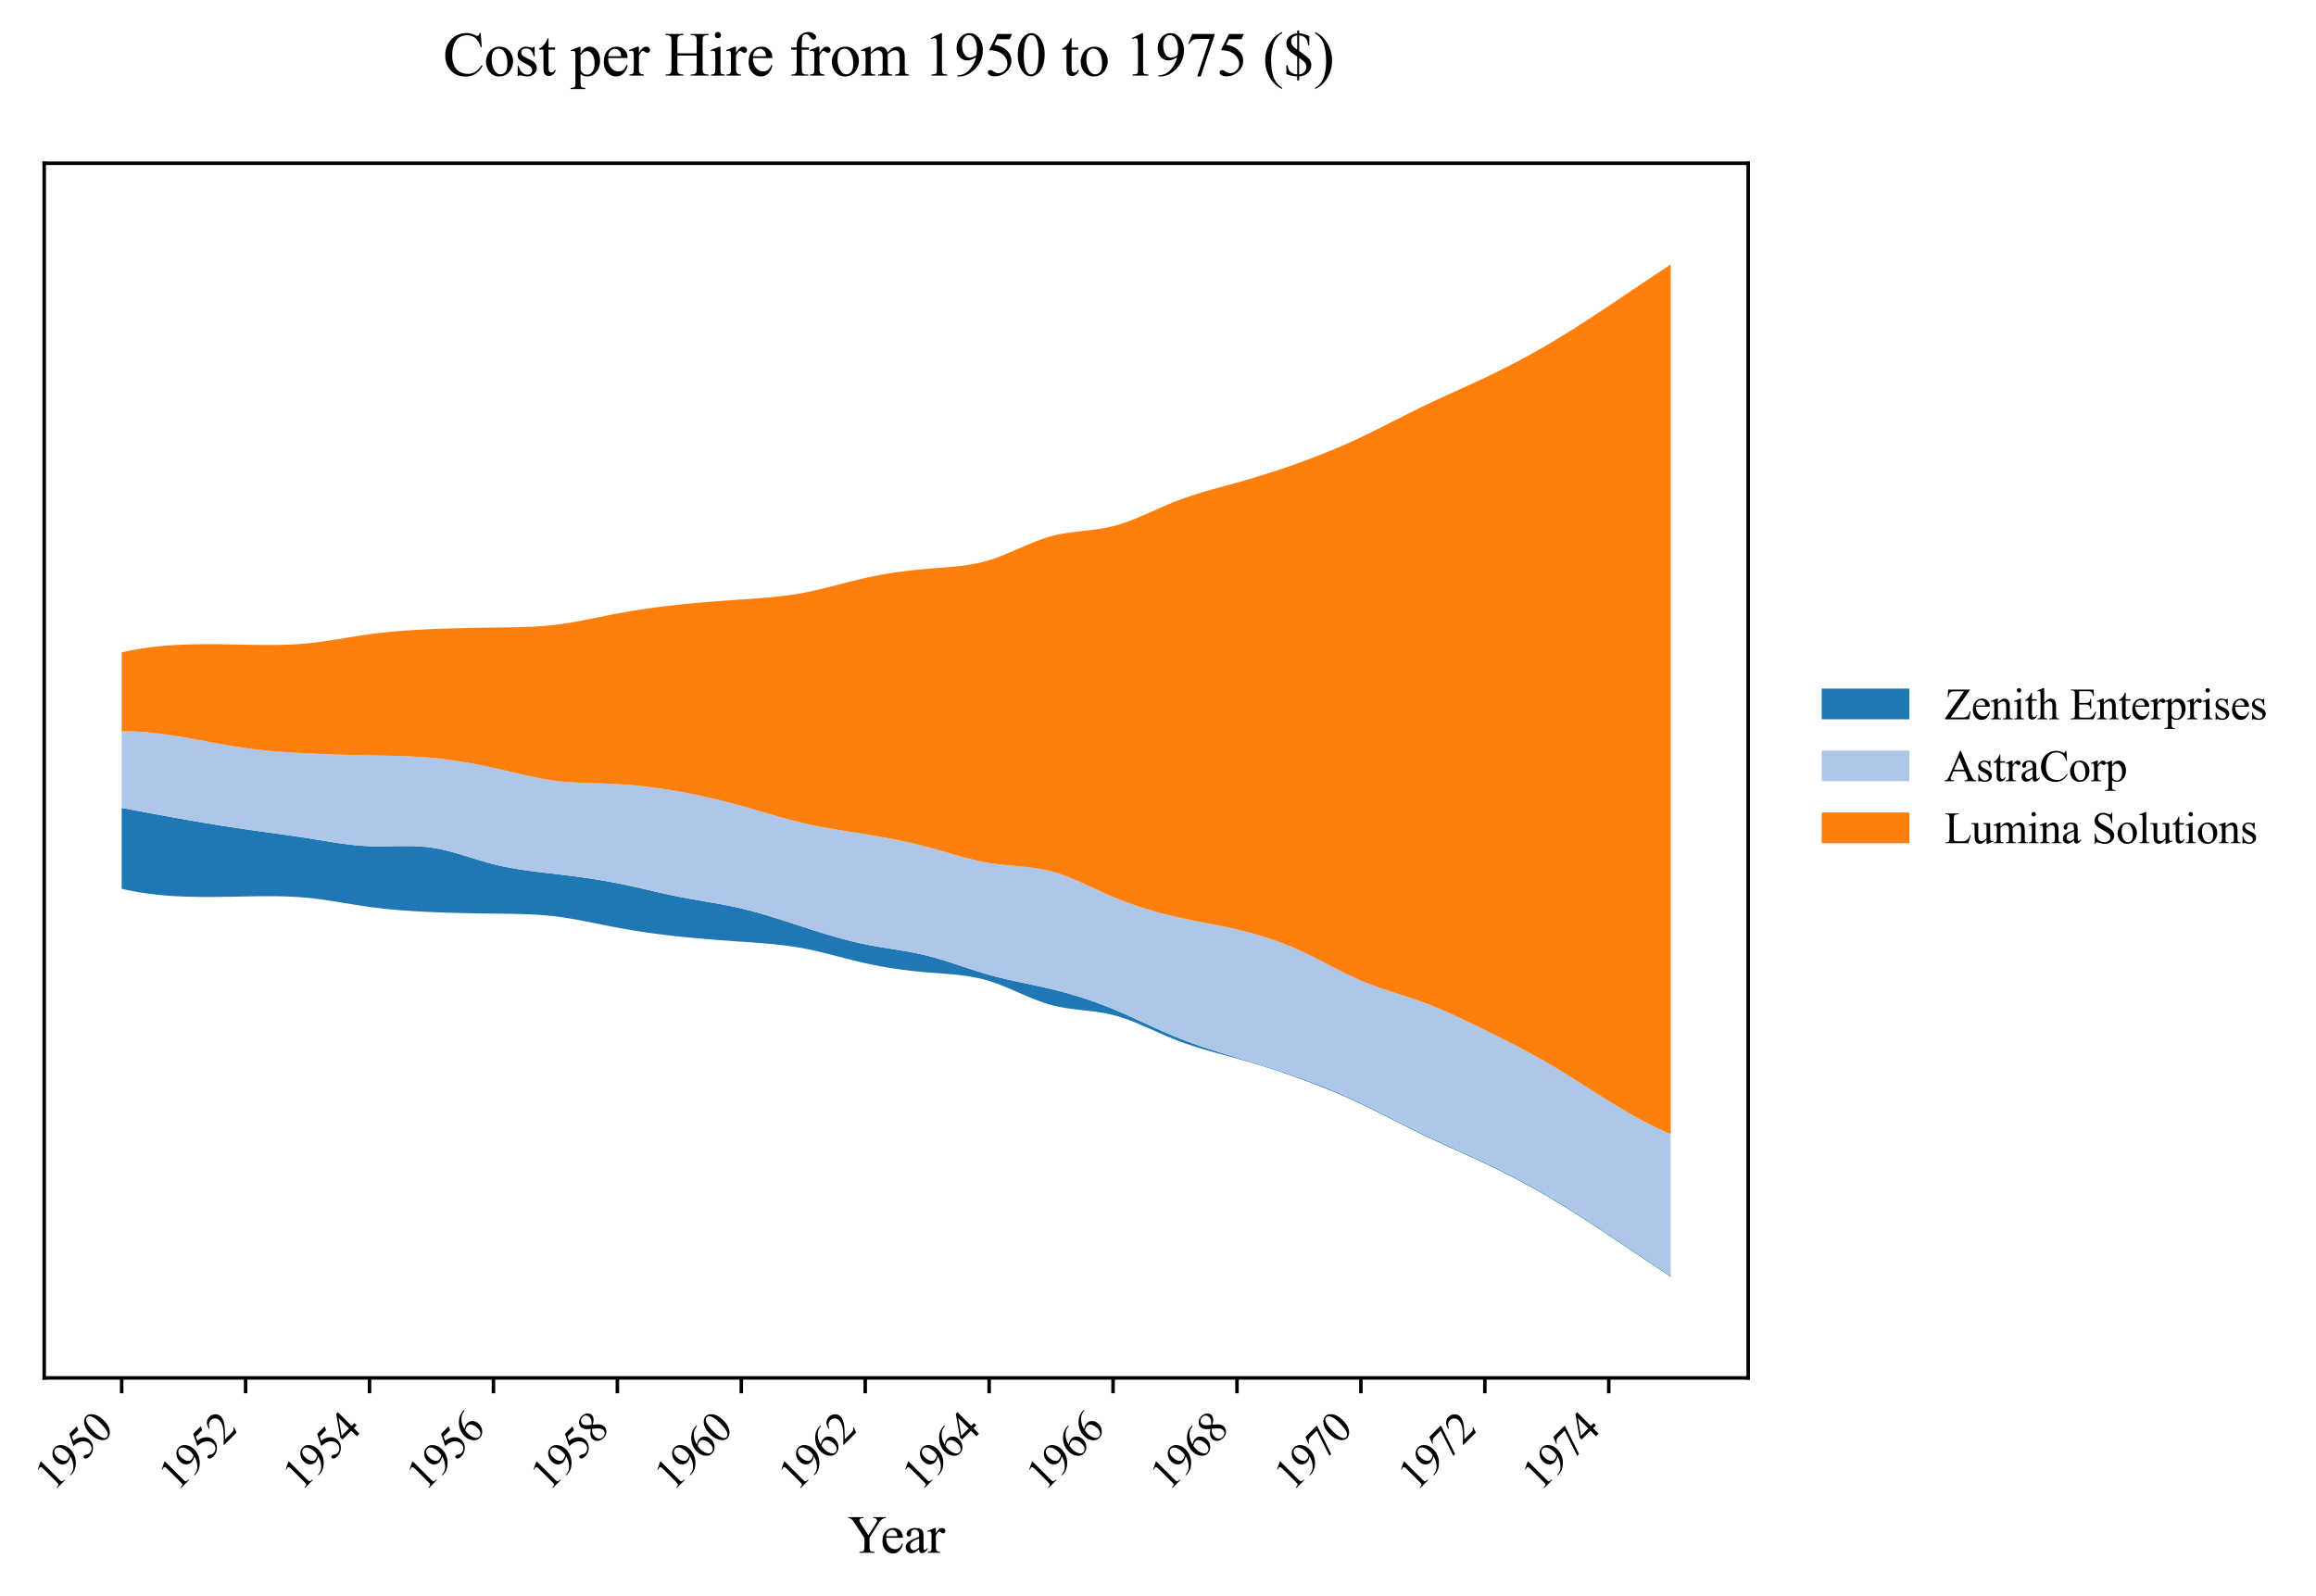 <?xml version="1.0" encoding="utf-8" standalone="no"?>
<!DOCTYPE svg PUBLIC "-//W3C//DTD SVG 1.1//EN"
  "http://www.w3.org/Graphics/SVG/1.1/DTD/svg11.dtd">
<svg xmlns:xlink="http://www.w3.org/1999/xlink" width="528.457pt" height="364.113pt" viewBox="0 0 528.457 364.113" xmlns="http://www.w3.org/2000/svg" version="1.1">
 <defs>
  <style type="text/css">*{stroke-linejoin: round; stroke-linecap: butt}</style>
 </defs>
 <g id="figure_1">
  <g id="patch_1">
   <path d="M 0 364.113 
L 528.457 364.113 
L 528.457 0 
L 0 0 
z
" style="fill: #ffffff"/>
  </g>
  <g id="axes_1">
   <g id="patch_2">
    <path d="M 10.092 314.449 
L 398.892 314.449 
L 398.892 37.249 
L 10.092 37.249 
z
" style="fill: #ffffff"/>
   </g>
   <g id="FillBetweenPolyCollection_1">
    <path d="M 27.765 184.362 
L 27.765 202.826 
L 29.129 203.129 
L 30.494 203.399 
L 31.859 203.637 
L 33.223 203.846 
L 34.588 204.027 
L 35.953 204.182 
L 37.317 204.313 
L 38.682 204.42 
L 40.047 204.507 
L 41.412 204.575 
L 42.776 204.626 
L 44.141 204.661 
L 45.506 204.682 
L 46.87 204.692 
L 48.235 204.691 
L 49.6 204.681 
L 50.964 204.665 
L 52.329 204.643 
L 53.694 204.619 
L 55.058 204.593 
L 56.423 204.567 
L 57.788 204.544 
L 59.153 204.525 
L 60.517 204.515 
L 61.882 204.514 
L 63.247 204.526 
L 64.611 204.554 
L 65.976 204.6 
L 67.341 204.667 
L 68.705 204.757 
L 70.07 204.874 
L 71.435 205.018 
L 72.799 205.187 
L 74.164 205.376 
L 75.529 205.581 
L 76.893 205.796 
L 78.258 206.019 
L 79.623 206.243 
L 80.988 206.464 
L 82.352 206.679 
L 83.717 206.881 
L 85.082 207.067 
L 86.446 207.236 
L 87.811 207.387 
L 89.176 207.524 
L 90.54 207.646 
L 91.905 207.755 
L 93.27 207.853 
L 94.634 207.939 
L 95.999 208.016 
L 97.364 208.085 
L 98.729 208.146 
L 100.093 208.201 
L 101.458 208.25 
L 102.823 208.294 
L 104.187 208.333 
L 105.552 208.367 
L 106.917 208.397 
L 108.281 208.424 
L 109.646 208.446 
L 111.011 208.466 
L 112.375 208.483 
L 113.74 208.498 
L 115.105 208.514 
L 116.469 208.533 
L 117.834 208.56 
L 119.199 208.596 
L 120.564 208.645 
L 121.928 208.711 
L 123.293 208.797 
L 124.658 208.906 
L 126.022 209.04 
L 127.387 209.204 
L 128.752 209.396 
L 130.116 209.613 
L 131.481 209.85 
L 132.846 210.103 
L 134.21 210.369 
L 135.575 210.641 
L 136.94 210.918 
L 138.304 211.193 
L 139.669 211.463 
L 141.034 211.723 
L 142.399 211.972 
L 143.763 212.207 
L 145.128 212.43 
L 146.493 212.642 
L 147.857 212.842 
L 149.222 213.031 
L 150.587 213.21 
L 151.951 213.379 
L 153.316 213.539 
L 154.681 213.689 
L 156.045 213.831 
L 157.41 213.965 
L 158.775 214.091 
L 160.14 214.211 
L 161.504 214.326 
L 162.869 214.435 
L 164.234 214.54 
L 165.598 214.641 
L 166.963 214.739 
L 168.328 214.836 
L 169.692 214.93 
L 171.057 215.025 
L 172.422 215.124 
L 173.786 215.229 
L 175.151 215.344 
L 176.516 215.472 
L 177.88 215.616 
L 179.245 215.78 
L 180.61 215.966 
L 181.975 216.178 
L 183.339 216.419 
L 184.704 216.691 
L 186.069 216.99 
L 187.433 217.31 
L 188.798 217.646 
L 190.163 217.993 
L 191.527 218.345 
L 192.892 218.698 
L 194.257 219.045 
L 195.621 219.383 
L 196.986 219.704 
L 198.351 220.005 
L 199.716 220.285 
L 201.08 220.542 
L 202.445 220.78 
L 203.81 220.998 
L 205.174 221.196 
L 206.539 221.377 
L 207.904 221.54 
L 209.268 221.687 
L 210.633 221.817 
L 211.998 221.933 
L 213.362 222.037 
L 214.727 222.138 
L 216.092 222.244 
L 217.456 222.364 
L 218.821 222.506 
L 220.186 222.678 
L 221.551 222.89 
L 222.915 223.149 
L 224.28 223.464 
L 225.645 223.843 
L 227.009 224.292 
L 228.374 224.8 
L 229.739 225.352 
L 231.103 225.933 
L 232.468 226.528 
L 233.833 227.121 
L 235.197 227.698 
L 236.562 228.244 
L 237.927 228.744 
L 239.292 229.183 
L 240.656 229.546 
L 242.021 229.837 
L 243.386 230.07 
L 244.75 230.261 
L 246.115 230.425 
L 247.48 230.577 
L 248.844 230.734 
L 250.209 230.909 
L 251.574 231.119 
L 252.938 231.38 
L 254.303 231.705 
L 255.668 232.103 
L 257.032 232.565 
L 258.397 233.078 
L 259.762 233.631 
L 261.127 234.214 
L 262.491 234.815 
L 263.856 235.423 
L 265.221 236.026 
L 266.585 236.614 
L 267.95 237.174 
L 269.315 237.698 
L 270.679 238.186 
L 272.044 238.643 
L 273.409 239.075 
L 274.773 239.485 
L 276.138 239.879 
L 277.503 240.26 
L 278.867 240.635 
L 280.232 241.008 
L 281.597 241.383 
L 282.962 241.765 
L 284.326 242.156 
L 285.691 242.558 
L 287.056 242.97 
L 288.42 243.392 
L 289.785 243.824 
L 291.15 244.267 
L 292.514 244.722 
L 293.879 245.187 
L 295.244 245.664 
L 296.608 246.153 
L 297.973 246.653 
L 299.338 247.166 
L 300.703 247.692 
L 302.067 248.232 
L 303.432 248.786 
L 304.797 249.354 
L 306.161 249.938 
L 307.526 250.538 
L 308.891 251.154 
L 310.255 251.786 
L 311.62 252.436 
L 312.985 253.101 
L 314.349 253.778 
L 315.714 254.463 
L 317.079 255.154 
L 318.443 255.848 
L 319.808 256.542 
L 321.173 257.232 
L 322.538 257.915 
L 323.902 258.589 
L 325.267 259.25 
L 326.632 259.898 
L 327.996 260.534 
L 329.361 261.163 
L 330.726 261.786 
L 332.09 262.405 
L 333.455 263.024 
L 334.82 263.645 
L 336.184 264.271 
L 337.549 264.904 
L 338.914 265.546 
L 340.279 266.2 
L 341.643 266.867 
L 343.008 267.547 
L 344.373 268.24 
L 345.737 268.948 
L 347.102 269.67 
L 348.467 270.407 
L 349.831 271.159 
L 351.196 271.928 
L 352.561 272.713 
L 353.925 273.515 
L 355.29 274.333 
L 356.655 275.167 
L 358.019 276.014 
L 359.384 276.874 
L 360.749 277.745 
L 362.114 278.626 
L 363.478 279.516 
L 364.843 280.414 
L 366.208 281.319 
L 367.572 282.229 
L 368.937 283.142 
L 370.302 284.059 
L 371.666 284.977 
L 373.031 285.896 
L 374.396 286.814 
L 375.76 287.73 
L 377.125 288.643 
L 378.49 289.551 
L 379.855 290.454 
L 381.219 291.349 
L 381.219 291.166 
L 381.219 291.166 
L 379.855 290.271 
L 378.49 289.368 
L 377.125 288.46 
L 375.76 287.547 
L 374.396 286.631 
L 373.031 285.713 
L 371.666 284.794 
L 370.302 283.876 
L 368.937 282.959 
L 367.572 282.045 
L 366.208 281.136 
L 364.843 280.231 
L 363.478 279.333 
L 362.114 278.443 
L 360.749 277.561 
L 359.384 276.69 
L 358.019 275.831 
L 356.655 274.983 
L 355.29 274.15 
L 353.925 273.332 
L 352.561 272.53 
L 351.196 271.745 
L 349.831 270.976 
L 348.467 270.224 
L 347.102 269.487 
L 345.737 268.765 
L 344.373 268.057 
L 343.008 267.364 
L 341.643 266.684 
L 340.279 266.017 
L 338.914 265.363 
L 337.549 264.72 
L 336.184 264.087 
L 334.82 263.461 
L 333.455 262.84 
L 332.09 262.221 
L 330.726 261.601 
L 329.361 260.978 
L 327.996 260.35 
L 326.632 259.714 
L 325.267 259.066 
L 323.902 258.406 
L 322.538 257.733 
L 321.173 257.051 
L 319.808 256.362 
L 318.443 255.669 
L 317.079 254.975 
L 315.714 254.284 
L 314.349 253.598 
L 312.985 252.921 
L 311.62 252.254 
L 310.255 251.603 
L 308.891 250.967 
L 307.526 250.348 
L 306.161 249.745 
L 304.797 249.159 
L 303.432 248.588 
L 302.067 248.033 
L 300.703 247.494 
L 299.338 246.97 
L 297.973 246.462 
L 296.608 245.968 
L 295.244 245.489 
L 293.879 245.023 
L 292.514 244.57 
L 291.15 244.127 
L 289.785 243.692 
L 288.42 243.265 
L 287.056 242.844 
L 285.691 242.426 
L 284.326 242.011 
L 282.962 241.597 
L 281.597 241.183 
L 280.232 240.765 
L 278.867 240.343 
L 277.503 239.914 
L 276.138 239.474 
L 274.773 239.022 
L 273.409 238.555 
L 272.044 238.071 
L 270.679 237.568 
L 269.315 237.042 
L 267.95 236.492 
L 266.585 235.916 
L 265.221 235.32 
L 263.856 234.707 
L 262.491 234.084 
L 261.127 233.455 
L 259.762 232.825 
L 258.397 232.199 
L 257.032 231.583 
L 255.668 230.981 
L 254.303 230.399 
L 252.938 229.842 
L 251.574 229.309 
L 250.209 228.802 
L 248.844 228.319 
L 247.48 227.859 
L 246.115 227.423 
L 244.75 227.009 
L 243.386 226.617 
L 242.021 226.246 
L 240.656 225.896 
L 239.292 225.567 
L 237.927 225.255 
L 236.562 224.956 
L 235.197 224.665 
L 233.833 224.377 
L 232.468 224.088 
L 231.103 223.792 
L 229.739 223.485 
L 228.374 223.162 
L 227.009 222.817 
L 225.645 222.447 
L 224.28 222.047 
L 222.915 221.624 
L 221.551 221.184 
L 220.186 220.733 
L 218.821 220.28 
L 217.456 219.83 
L 216.092 219.39 
L 214.727 218.967 
L 213.362 218.568 
L 211.998 218.199 
L 210.633 217.867 
L 209.268 217.57 
L 207.904 217.301 
L 206.539 217.055 
L 205.174 216.824 
L 203.81 216.602 
L 202.445 216.383 
L 201.08 216.16 
L 199.716 215.926 
L 198.351 215.675 
L 196.986 215.401 
L 195.621 215.1 
L 194.257 214.774 
L 192.892 214.426 
L 191.527 214.057 
L 190.163 213.671 
L 188.798 213.269 
L 187.433 212.854 
L 186.069 212.428 
L 184.704 211.994 
L 183.339 211.553 
L 181.975 211.109 
L 180.61 210.665 
L 179.245 210.222 
L 177.88 209.785 
L 176.516 209.355 
L 175.151 208.937 
L 173.786 208.534 
L 172.422 208.147 
L 171.057 207.78 
L 169.692 207.437 
L 168.328 207.12 
L 166.963 206.827 
L 165.598 206.555 
L 164.234 206.299 
L 162.869 206.055 
L 161.504 205.818 
L 160.14 205.584 
L 158.775 205.349 
L 157.41 205.108 
L 156.045 204.858 
L 154.681 204.593 
L 153.316 204.312 
L 151.951 204.018 
L 150.587 203.714 
L 149.222 203.403 
L 147.857 203.088 
L 146.493 202.774 
L 145.128 202.464 
L 143.763 202.16 
L 142.399 201.866 
L 141.034 201.586 
L 139.669 201.322 
L 138.304 201.075 
L 136.94 200.842 
L 135.575 200.623 
L 134.21 200.416 
L 132.846 200.22 
L 131.481 200.034 
L 130.116 199.856 
L 128.752 199.686 
L 127.387 199.521 
L 126.022 199.36 
L 124.658 199.201 
L 123.293 199.04 
L 121.928 198.872 
L 120.564 198.693 
L 119.199 198.498 
L 117.834 198.285 
L 116.469 198.047 
L 115.105 197.782 
L 113.74 197.485 
L 112.375 197.152 
L 111.011 196.782 
L 109.646 196.385 
L 108.281 195.971 
L 106.917 195.55 
L 105.552 195.132 
L 104.187 194.729 
L 102.823 194.351 
L 101.458 194.007 
L 100.093 193.709 
L 98.729 193.467 
L 97.364 193.29 
L 95.999 193.172 
L 94.634 193.104 
L 93.27 193.075 
L 91.905 193.075 
L 90.54 193.092 
L 89.176 193.117 
L 87.811 193.139 
L 86.446 193.148 
L 85.082 193.132 
L 83.717 193.081 
L 82.352 192.993 
L 80.988 192.871 
L 79.623 192.72 
L 78.258 192.545 
L 76.893 192.351 
L 75.529 192.142 
L 74.164 191.923 
L 72.799 191.699 
L 71.435 191.474 
L 70.07 191.255 
L 68.705 191.043 
L 67.341 190.839 
L 65.976 190.64 
L 64.611 190.447 
L 63.247 190.256 
L 61.882 190.068 
L 60.517 189.88 
L 59.153 189.691 
L 57.788 189.5 
L 56.423 189.306 
L 55.058 189.107 
L 53.694 188.902 
L 52.329 188.693 
L 50.964 188.479 
L 49.6 188.261 
L 48.235 188.038 
L 46.87 187.812 
L 45.506 187.582 
L 44.141 187.348 
L 42.776 187.111 
L 41.412 186.871 
L 40.047 186.629 
L 38.682 186.384 
L 37.317 186.136 
L 35.953 185.887 
L 34.588 185.636 
L 33.223 185.383 
L 31.859 185.129 
L 30.494 184.874 
L 29.129 184.618 
L 27.765 184.362 
z
" clip-path="url(#p09128a9215)" style="fill: #1f77b4"/>
   </g>
   <g id="FillBetweenPolyCollection_2">
    <path d="M 27.765 166.896 
L 27.765 184.362 
L 29.129 184.618 
L 30.494 184.874 
L 31.859 185.129 
L 33.223 185.383 
L 34.588 185.636 
L 35.953 185.887 
L 37.317 186.136 
L 38.682 186.384 
L 40.047 186.629 
L 41.412 186.871 
L 42.776 187.111 
L 44.141 187.348 
L 45.506 187.582 
L 46.87 187.812 
L 48.235 188.038 
L 49.6 188.261 
L 50.964 188.479 
L 52.329 188.693 
L 53.694 188.902 
L 55.058 189.107 
L 56.423 189.306 
L 57.788 189.5 
L 59.153 189.691 
L 60.517 189.88 
L 61.882 190.068 
L 63.247 190.256 
L 64.611 190.447 
L 65.976 190.64 
L 67.341 190.839 
L 68.705 191.043 
L 70.07 191.255 
L 71.435 191.474 
L 72.799 191.699 
L 74.164 191.923 
L 75.529 192.142 
L 76.893 192.351 
L 78.258 192.545 
L 79.623 192.72 
L 80.988 192.871 
L 82.352 192.993 
L 83.717 193.081 
L 85.082 193.132 
L 86.446 193.148 
L 87.811 193.139 
L 89.176 193.117 
L 90.54 193.092 
L 91.905 193.075 
L 93.27 193.075 
L 94.634 193.104 
L 95.999 193.172 
L 97.364 193.29 
L 98.729 193.467 
L 100.093 193.709 
L 101.458 194.007 
L 102.823 194.351 
L 104.187 194.729 
L 105.552 195.132 
L 106.917 195.55 
L 108.281 195.971 
L 109.646 196.385 
L 111.011 196.782 
L 112.375 197.152 
L 113.74 197.485 
L 115.105 197.782 
L 116.469 198.047 
L 117.834 198.285 
L 119.199 198.498 
L 120.564 198.693 
L 121.928 198.872 
L 123.293 199.04 
L 124.658 199.201 
L 126.022 199.36 
L 127.387 199.521 
L 128.752 199.686 
L 130.116 199.856 
L 131.481 200.034 
L 132.846 200.22 
L 134.21 200.416 
L 135.575 200.623 
L 136.94 200.842 
L 138.304 201.075 
L 139.669 201.322 
L 141.034 201.586 
L 142.399 201.866 
L 143.763 202.16 
L 145.128 202.464 
L 146.493 202.774 
L 147.857 203.088 
L 149.222 203.403 
L 150.587 203.714 
L 151.951 204.018 
L 153.316 204.312 
L 154.681 204.593 
L 156.045 204.858 
L 157.41 205.108 
L 158.775 205.349 
L 160.14 205.584 
L 161.504 205.818 
L 162.869 206.055 
L 164.234 206.299 
L 165.598 206.555 
L 166.963 206.827 
L 168.328 207.12 
L 169.692 207.437 
L 171.057 207.78 
L 172.422 208.147 
L 173.786 208.534 
L 175.151 208.937 
L 176.516 209.355 
L 177.88 209.785 
L 179.245 210.222 
L 180.61 210.665 
L 181.975 211.109 
L 183.339 211.553 
L 184.704 211.994 
L 186.069 212.428 
L 187.433 212.854 
L 188.798 213.269 
L 190.163 213.671 
L 191.527 214.057 
L 192.892 214.426 
L 194.257 214.774 
L 195.621 215.1 
L 196.986 215.401 
L 198.351 215.675 
L 199.716 215.926 
L 201.08 216.16 
L 202.445 216.383 
L 203.81 216.602 
L 205.174 216.824 
L 206.539 217.055 
L 207.904 217.301 
L 209.268 217.57 
L 210.633 217.867 
L 211.998 218.199 
L 213.362 218.568 
L 214.727 218.967 
L 216.092 219.39 
L 217.456 219.83 
L 218.821 220.28 
L 220.186 220.733 
L 221.551 221.184 
L 222.915 221.624 
L 224.28 222.047 
L 225.645 222.447 
L 227.009 222.817 
L 228.374 223.162 
L 229.739 223.485 
L 231.103 223.792 
L 232.468 224.088 
L 233.833 224.377 
L 235.197 224.665 
L 236.562 224.956 
L 237.927 225.255 
L 239.292 225.567 
L 240.656 225.896 
L 242.021 226.246 
L 243.386 226.617 
L 244.75 227.009 
L 246.115 227.423 
L 247.48 227.859 
L 248.844 228.319 
L 250.209 228.802 
L 251.574 229.309 
L 252.938 229.842 
L 254.303 230.399 
L 255.668 230.981 
L 257.032 231.583 
L 258.397 232.199 
L 259.762 232.825 
L 261.127 233.455 
L 262.491 234.084 
L 263.856 234.707 
L 265.221 235.32 
L 266.585 235.916 
L 267.95 236.492 
L 269.315 237.042 
L 270.679 237.568 
L 272.044 238.071 
L 273.409 238.555 
L 274.773 239.022 
L 276.138 239.474 
L 277.503 239.914 
L 278.867 240.343 
L 280.232 240.765 
L 281.597 241.183 
L 282.962 241.597 
L 284.326 242.011 
L 285.691 242.426 
L 287.056 242.844 
L 288.42 243.265 
L 289.785 243.692 
L 291.15 244.127 
L 292.514 244.57 
L 293.879 245.023 
L 295.244 245.489 
L 296.608 245.968 
L 297.973 246.462 
L 299.338 246.97 
L 300.703 247.494 
L 302.067 248.033 
L 303.432 248.588 
L 304.797 249.159 
L 306.161 249.745 
L 307.526 250.348 
L 308.891 250.967 
L 310.255 251.603 
L 311.62 252.254 
L 312.985 252.921 
L 314.349 253.598 
L 315.714 254.284 
L 317.079 254.975 
L 318.443 255.669 
L 319.808 256.362 
L 321.173 257.051 
L 322.538 257.733 
L 323.902 258.406 
L 325.267 259.066 
L 326.632 259.714 
L 327.996 260.35 
L 329.361 260.978 
L 330.726 261.601 
L 332.09 262.221 
L 333.455 262.84 
L 334.82 263.461 
L 336.184 264.087 
L 337.549 264.72 
L 338.914 265.363 
L 340.279 266.017 
L 341.643 266.684 
L 343.008 267.364 
L 344.373 268.057 
L 345.737 268.765 
L 347.102 269.487 
L 348.467 270.224 
L 349.831 270.976 
L 351.196 271.745 
L 352.561 272.53 
L 353.925 273.332 
L 355.29 274.15 
L 356.655 274.983 
L 358.019 275.831 
L 359.384 276.69 
L 360.749 277.561 
L 362.114 278.443 
L 363.478 279.333 
L 364.843 280.231 
L 366.208 281.136 
L 367.572 282.045 
L 368.937 282.959 
L 370.302 283.876 
L 371.666 284.794 
L 373.031 285.713 
L 374.396 286.631 
L 375.76 287.547 
L 377.125 288.46 
L 378.49 289.368 
L 379.855 290.271 
L 381.219 291.166 
L 381.219 258.803 
L 381.219 258.803 
L 379.855 258.221 
L 378.49 257.6 
L 377.125 256.941 
L 375.76 256.247 
L 374.396 255.523 
L 373.031 254.771 
L 371.666 253.994 
L 370.302 253.195 
L 368.937 252.377 
L 367.572 251.545 
L 366.208 250.699 
L 364.843 249.845 
L 363.478 248.984 
L 362.114 248.121 
L 360.749 247.257 
L 359.384 246.397 
L 358.019 245.543 
L 356.655 244.699 
L 355.29 243.867 
L 353.925 243.051 
L 352.561 242.253 
L 351.196 241.476 
L 349.831 240.718 
L 348.467 239.977 
L 347.102 239.251 
L 345.737 238.538 
L 344.373 237.836 
L 343.008 237.144 
L 341.643 236.46 
L 340.279 235.781 
L 338.914 235.107 
L 337.549 234.435 
L 336.184 233.768 
L 334.82 233.109 
L 333.455 232.459 
L 332.09 231.823 
L 330.726 231.202 
L 329.361 230.6 
L 327.996 230.019 
L 326.632 229.462 
L 325.267 228.932 
L 323.902 228.431 
L 322.538 227.956 
L 321.173 227.501 
L 319.808 227.057 
L 318.443 226.618 
L 317.079 226.176 
L 315.714 225.724 
L 314.349 225.254 
L 312.985 224.759 
L 311.62 224.231 
L 310.255 223.664 
L 308.891 223.054 
L 307.526 222.408 
L 306.161 221.734 
L 304.797 221.04 
L 303.432 220.334 
L 302.067 219.625 
L 300.703 218.92 
L 299.338 218.228 
L 297.973 217.556 
L 296.608 216.913 
L 295.244 216.306 
L 293.879 215.736 
L 292.514 215.2 
L 291.15 214.697 
L 289.785 214.226 
L 288.42 213.784 
L 287.056 213.37 
L 285.691 212.982 
L 284.326 212.619 
L 282.962 212.278 
L 281.597 211.957 
L 280.232 211.655 
L 278.867 211.367 
L 277.503 211.089 
L 276.138 210.819 
L 274.773 210.552 
L 273.409 210.285 
L 272.044 210.013 
L 270.679 209.734 
L 269.315 209.443 
L 267.95 209.138 
L 266.585 208.813 
L 265.221 208.469 
L 263.856 208.104 
L 262.491 207.716 
L 261.127 207.303 
L 259.762 206.864 
L 258.397 206.399 
L 257.032 205.904 
L 255.668 205.38 
L 254.303 204.824 
L 252.938 204.236 
L 251.574 203.622 
L 250.209 202.994 
L 248.844 202.361 
L 247.48 201.734 
L 246.115 201.125 
L 244.75 200.542 
L 243.386 199.998 
L 242.021 199.501 
L 240.656 199.064 
L 239.292 198.696 
L 237.927 198.398 
L 236.562 198.159 
L 235.197 197.967 
L 233.833 197.81 
L 232.468 197.676 
L 231.103 197.552 
L 229.739 197.428 
L 228.374 197.29 
L 227.009 197.127 
L 225.645 196.927 
L 224.28 196.682 
L 222.915 196.394 
L 221.551 196.072 
L 220.186 195.721 
L 218.821 195.349 
L 217.456 194.962 
L 216.092 194.566 
L 214.727 194.17 
L 213.362 193.779 
L 211.998 193.399 
L 210.633 193.039 
L 209.268 192.698 
L 207.904 192.375 
L 206.539 192.07 
L 205.174 191.781 
L 203.81 191.505 
L 202.445 191.243 
L 201.08 190.992 
L 199.716 190.751 
L 198.351 190.519 
L 196.986 190.294 
L 195.621 190.074 
L 194.257 189.856 
L 192.892 189.638 
L 191.527 189.416 
L 190.163 189.187 
L 188.798 188.949 
L 187.433 188.699 
L 186.069 188.434 
L 184.704 188.15 
L 183.339 187.845 
L 181.975 187.517 
L 180.61 187.168 
L 179.245 186.802 
L 177.88 186.421 
L 176.516 186.031 
L 175.151 185.634 
L 173.786 185.233 
L 172.422 184.833 
L 171.057 184.436 
L 169.692 184.047 
L 168.328 183.669 
L 166.963 183.302 
L 165.598 182.949 
L 164.234 182.607 
L 162.869 182.279 
L 161.504 181.963 
L 160.14 181.661 
L 158.775 181.371 
L 157.41 181.095 
L 156.045 180.832 
L 154.681 180.583 
L 153.316 180.348 
L 151.951 180.127 
L 150.587 179.921 
L 149.222 179.73 
L 147.857 179.556 
L 146.493 179.398 
L 145.128 179.258 
L 143.763 179.135 
L 142.399 179.03 
L 141.034 178.944 
L 139.669 178.877 
L 138.304 178.824 
L 136.94 178.781 
L 135.575 178.74 
L 134.21 178.698 
L 132.846 178.647 
L 131.481 178.583 
L 130.116 178.499 
L 128.752 178.391 
L 127.387 178.252 
L 126.022 178.078 
L 124.658 177.868 
L 123.293 177.626 
L 121.928 177.359 
L 120.564 177.07 
L 119.199 176.766 
L 117.834 176.45 
L 116.469 176.129 
L 115.105 175.806 
L 113.74 175.488 
L 112.375 175.179 
L 111.011 174.883 
L 109.646 174.601 
L 108.281 174.334 
L 106.917 174.084 
L 105.552 173.849 
L 104.187 173.633 
L 102.823 173.435 
L 101.458 173.256 
L 100.093 173.097 
L 98.729 172.958 
L 97.364 172.841 
L 95.999 172.744 
L 94.634 172.665 
L 93.27 172.6 
L 91.905 172.548 
L 90.54 172.507 
L 89.176 172.473 
L 87.811 172.444 
L 86.446 172.419 
L 85.082 172.395 
L 83.717 172.369 
L 82.352 172.339 
L 80.988 172.307 
L 79.623 172.271 
L 78.258 172.232 
L 76.893 172.189 
L 75.529 172.142 
L 74.164 172.091 
L 72.799 172.036 
L 71.435 171.977 
L 70.07 171.913 
L 68.705 171.845 
L 67.341 171.77 
L 65.976 171.688 
L 64.611 171.597 
L 63.247 171.496 
L 61.882 171.383 
L 60.517 171.256 
L 59.153 171.114 
L 57.788 170.956 
L 56.423 170.781 
L 55.058 170.586 
L 53.694 170.374 
L 52.329 170.148 
L 50.964 169.91 
L 49.6 169.663 
L 48.235 169.41 
L 46.87 169.154 
L 45.506 168.898 
L 44.141 168.645 
L 42.776 168.398 
L 41.412 168.16 
L 40.047 167.933 
L 38.682 167.721 
L 37.317 167.526 
L 35.953 167.352 
L 34.588 167.2 
L 33.223 167.075 
L 31.859 166.98 
L 30.494 166.916 
L 29.129 166.887 
L 27.765 166.896 
z
" clip-path="url(#p09128a9215)" style="fill: #aec7e8"/>
   </g>
   <g id="FillBetweenPolyCollection_3">
    <path d="M 27.765 148.873 
L 27.765 166.896 
L 29.129 166.887 
L 30.494 166.916 
L 31.859 166.98 
L 33.223 167.075 
L 34.588 167.2 
L 35.953 167.352 
L 37.317 167.526 
L 38.682 167.721 
L 40.047 167.933 
L 41.412 168.16 
L 42.776 168.398 
L 44.141 168.645 
L 45.506 168.898 
L 46.87 169.154 
L 48.235 169.41 
L 49.6 169.663 
L 50.964 169.91 
L 52.329 170.148 
L 53.694 170.374 
L 55.058 170.586 
L 56.423 170.781 
L 57.788 170.956 
L 59.153 171.114 
L 60.517 171.256 
L 61.882 171.383 
L 63.247 171.496 
L 64.611 171.597 
L 65.976 171.688 
L 67.341 171.77 
L 68.705 171.845 
L 70.07 171.913 
L 71.435 171.977 
L 72.799 172.036 
L 74.164 172.091 
L 75.529 172.142 
L 76.893 172.189 
L 78.258 172.232 
L 79.623 172.271 
L 80.988 172.307 
L 82.352 172.339 
L 83.717 172.369 
L 85.082 172.395 
L 86.446 172.419 
L 87.811 172.444 
L 89.176 172.473 
L 90.54 172.507 
L 91.905 172.548 
L 93.27 172.6 
L 94.634 172.665 
L 95.999 172.744 
L 97.364 172.841 
L 98.729 172.958 
L 100.093 173.097 
L 101.458 173.256 
L 102.823 173.435 
L 104.187 173.633 
L 105.552 173.849 
L 106.917 174.084 
L 108.281 174.334 
L 109.646 174.601 
L 111.011 174.883 
L 112.375 175.179 
L 113.74 175.488 
L 115.105 175.806 
L 116.469 176.129 
L 117.834 176.45 
L 119.199 176.766 
L 120.564 177.07 
L 121.928 177.359 
L 123.293 177.626 
L 124.658 177.868 
L 126.022 178.078 
L 127.387 178.252 
L 128.752 178.391 
L 130.116 178.499 
L 131.481 178.583 
L 132.846 178.647 
L 134.21 178.698 
L 135.575 178.74 
L 136.94 178.781 
L 138.304 178.824 
L 139.669 178.877 
L 141.034 178.944 
L 142.399 179.03 
L 143.763 179.135 
L 145.128 179.258 
L 146.493 179.398 
L 147.857 179.556 
L 149.222 179.73 
L 150.587 179.921 
L 151.951 180.127 
L 153.316 180.348 
L 154.681 180.583 
L 156.045 180.832 
L 157.41 181.095 
L 158.775 181.371 
L 160.14 181.661 
L 161.504 181.963 
L 162.869 182.279 
L 164.234 182.607 
L 165.598 182.949 
L 166.963 183.302 
L 168.328 183.669 
L 169.692 184.047 
L 171.057 184.436 
L 172.422 184.833 
L 173.786 185.233 
L 175.151 185.634 
L 176.516 186.031 
L 177.88 186.421 
L 179.245 186.802 
L 180.61 187.168 
L 181.975 187.517 
L 183.339 187.845 
L 184.704 188.15 
L 186.069 188.434 
L 187.433 188.699 
L 188.798 188.949 
L 190.163 189.187 
L 191.527 189.416 
L 192.892 189.638 
L 194.257 189.856 
L 195.621 190.074 
L 196.986 190.294 
L 198.351 190.519 
L 199.716 190.751 
L 201.08 190.992 
L 202.445 191.243 
L 203.81 191.505 
L 205.174 191.781 
L 206.539 192.07 
L 207.904 192.375 
L 209.268 192.698 
L 210.633 193.039 
L 211.998 193.399 
L 213.362 193.779 
L 214.727 194.17 
L 216.092 194.566 
L 217.456 194.962 
L 218.821 195.349 
L 220.186 195.721 
L 221.551 196.072 
L 222.915 196.394 
L 224.28 196.682 
L 225.645 196.927 
L 227.009 197.127 
L 228.374 197.29 
L 229.739 197.428 
L 231.103 197.552 
L 232.468 197.676 
L 233.833 197.81 
L 235.197 197.967 
L 236.562 198.159 
L 237.927 198.398 
L 239.292 198.696 
L 240.656 199.064 
L 242.021 199.501 
L 243.386 199.998 
L 244.75 200.542 
L 246.115 201.125 
L 247.48 201.734 
L 248.844 202.361 
L 250.209 202.994 
L 251.574 203.622 
L 252.938 204.236 
L 254.303 204.824 
L 255.668 205.38 
L 257.032 205.904 
L 258.397 206.399 
L 259.762 206.864 
L 261.127 207.303 
L 262.491 207.716 
L 263.856 208.104 
L 265.221 208.469 
L 266.585 208.813 
L 267.95 209.138 
L 269.315 209.443 
L 270.679 209.734 
L 272.044 210.013 
L 273.409 210.285 
L 274.773 210.552 
L 276.138 210.819 
L 277.503 211.089 
L 278.867 211.367 
L 280.232 211.655 
L 281.597 211.957 
L 282.962 212.278 
L 284.326 212.619 
L 285.691 212.982 
L 287.056 213.37 
L 288.42 213.784 
L 289.785 214.226 
L 291.15 214.697 
L 292.514 215.2 
L 293.879 215.736 
L 295.244 216.306 
L 296.608 216.913 
L 297.973 217.556 
L 299.338 218.228 
L 300.703 218.92 
L 302.067 219.625 
L 303.432 220.334 
L 304.797 221.04 
L 306.161 221.734 
L 307.526 222.408 
L 308.891 223.054 
L 310.255 223.664 
L 311.62 224.231 
L 312.985 224.759 
L 314.349 225.254 
L 315.714 225.724 
L 317.079 226.176 
L 318.443 226.618 
L 319.808 227.057 
L 321.173 227.501 
L 322.538 227.956 
L 323.902 228.431 
L 325.267 228.932 
L 326.632 229.462 
L 327.996 230.019 
L 329.361 230.6 
L 330.726 231.202 
L 332.09 231.823 
L 333.455 232.459 
L 334.82 233.109 
L 336.184 233.768 
L 337.549 234.435 
L 338.914 235.107 
L 340.279 235.781 
L 341.643 236.46 
L 343.008 237.144 
L 344.373 237.836 
L 345.737 238.538 
L 347.102 239.251 
L 348.467 239.977 
L 349.831 240.718 
L 351.196 241.476 
L 352.561 242.253 
L 353.925 243.051 
L 355.29 243.867 
L 356.655 244.699 
L 358.019 245.543 
L 359.384 246.397 
L 360.749 247.257 
L 362.114 248.121 
L 363.478 248.984 
L 364.843 249.845 
L 366.208 250.699 
L 367.572 251.545 
L 368.937 252.377 
L 370.302 253.195 
L 371.666 253.994 
L 373.031 254.771 
L 374.396 255.523 
L 375.76 256.247 
L 377.125 256.941 
L 378.49 257.6 
L 379.855 258.221 
L 381.219 258.803 
L 381.219 60.349 
L 381.219 60.349 
L 379.855 61.245 
L 378.49 62.148 
L 377.125 63.056 
L 375.76 63.969 
L 374.396 64.885 
L 373.031 65.803 
L 371.666 66.721 
L 370.302 67.64 
L 368.937 68.556 
L 367.572 69.47 
L 366.208 70.38 
L 364.843 71.284 
L 363.478 72.182 
L 362.114 73.073 
L 360.749 73.954 
L 359.384 74.825 
L 358.019 75.685 
L 356.655 76.532 
L 355.29 77.365 
L 353.925 78.184 
L 352.561 78.986 
L 351.196 79.771 
L 349.831 80.539 
L 348.467 81.292 
L 347.102 82.029 
L 345.737 82.751 
L 344.373 83.459 
L 343.008 84.152 
L 341.643 84.832 
L 340.279 85.499 
L 338.914 86.153 
L 337.549 86.795 
L 336.184 87.428 
L 334.82 88.053 
L 333.455 88.674 
L 332.09 89.294 
L 330.726 89.913 
L 329.361 90.536 
L 327.996 91.164 
L 326.632 91.801 
L 325.267 92.449 
L 323.902 93.11 
L 322.538 93.783 
L 321.173 94.467 
L 319.808 95.157 
L 318.443 95.85 
L 317.079 96.544 
L 315.714 97.236 
L 314.349 97.921 
L 312.985 98.598 
L 311.62 99.263 
L 310.255 99.913 
L 308.891 100.545 
L 307.526 101.161 
L 306.161 101.761 
L 304.797 102.344 
L 303.432 102.913 
L 302.067 103.467 
L 300.703 104.006 
L 299.338 104.533 
L 297.973 105.046 
L 296.608 105.546 
L 295.244 106.035 
L 293.879 106.512 
L 292.514 106.977 
L 291.15 107.431 
L 289.785 107.875 
L 288.42 108.307 
L 287.056 108.729 
L 285.691 109.141 
L 284.326 109.542 
L 282.962 109.934 
L 281.597 110.316 
L 280.232 110.691 
L 278.867 111.064 
L 277.503 111.438 
L 276.138 111.82 
L 274.773 112.214 
L 273.409 112.624 
L 272.044 113.055 
L 270.679 113.513 
L 269.315 114.001 
L 267.95 114.525 
L 266.585 115.085 
L 265.221 115.672 
L 263.856 116.276 
L 262.491 116.883 
L 261.127 117.484 
L 259.762 118.067 
L 258.397 118.621 
L 257.032 119.134 
L 255.668 119.595 
L 254.303 119.993 
L 252.938 120.319 
L 251.574 120.579 
L 250.209 120.79 
L 248.844 120.965 
L 247.48 121.121 
L 246.115 121.274 
L 244.75 121.438 
L 243.386 121.629 
L 242.021 121.862 
L 240.656 122.152 
L 239.292 122.516 
L 237.927 122.954 
L 236.562 123.454 
L 235.197 124 
L 233.833 124.578 
L 232.468 125.171 
L 231.103 125.766 
L 229.739 126.347 
L 228.374 126.899 
L 227.009 127.407 
L 225.645 127.856 
L 224.28 128.235 
L 222.915 128.55 
L 221.551 128.809 
L 220.186 129.021 
L 218.821 129.193 
L 217.456 129.335 
L 216.092 129.454 
L 214.727 129.56 
L 213.362 129.661 
L 211.998 129.766 
L 210.633 129.881 
L 209.268 130.012 
L 207.904 130.159 
L 206.539 130.322 
L 205.174 130.502 
L 203.81 130.701 
L 202.445 130.919 
L 201.08 131.156 
L 199.716 131.414 
L 198.351 131.693 
L 196.986 131.994 
L 195.621 132.316 
L 194.257 132.653 
L 192.892 133.001 
L 191.527 133.354 
L 190.163 133.706 
L 188.798 134.053 
L 187.433 134.389 
L 186.069 134.709 
L 184.704 135.007 
L 183.339 135.279 
L 181.975 135.521 
L 180.61 135.733 
L 179.245 135.919 
L 177.88 136.083 
L 176.516 136.227 
L 175.151 136.355 
L 173.786 136.47 
L 172.422 136.575 
L 171.057 136.674 
L 169.692 136.769 
L 168.328 136.863 
L 166.963 136.959 
L 165.598 137.058 
L 164.234 137.159 
L 162.869 137.264 
L 161.504 137.373 
L 160.14 137.487 
L 158.775 137.607 
L 157.41 137.734 
L 156.045 137.868 
L 154.681 138.01 
L 153.316 138.16 
L 151.951 138.32 
L 150.587 138.488 
L 149.222 138.667 
L 147.857 138.857 
L 146.493 139.057 
L 145.128 139.268 
L 143.763 139.492 
L 142.399 139.727 
L 141.034 139.975 
L 139.669 140.236 
L 138.304 140.506 
L 136.94 140.781 
L 135.575 141.057 
L 134.21 141.33 
L 132.846 141.595 
L 131.481 141.849 
L 130.116 142.086 
L 128.752 142.303 
L 127.387 142.495 
L 126.022 142.659 
L 124.658 142.793 
L 123.293 142.902 
L 121.928 142.987 
L 120.564 143.053 
L 119.199 143.103 
L 117.834 143.139 
L 116.469 143.165 
L 115.105 143.185 
L 113.74 143.2 
L 112.375 143.216 
L 111.011 143.233 
L 109.646 143.252 
L 108.281 143.275 
L 106.917 143.301 
L 105.552 143.331 
L 104.187 143.366 
L 102.823 143.404 
L 101.458 143.448 
L 100.093 143.498 
L 98.729 143.553 
L 97.364 143.614 
L 95.999 143.683 
L 94.634 143.76 
L 93.27 143.846 
L 91.905 143.943 
L 90.54 144.053 
L 89.176 144.175 
L 87.811 144.311 
L 86.446 144.463 
L 85.082 144.632 
L 83.717 144.818 
L 82.352 145.02 
L 80.988 145.234 
L 79.623 145.456 
L 78.258 145.68 
L 76.893 145.902 
L 75.529 146.118 
L 74.164 146.323 
L 72.799 146.512 
L 71.435 146.681 
L 70.07 146.825 
L 68.705 146.942 
L 67.341 147.032 
L 65.976 147.099 
L 64.611 147.145 
L 63.247 147.172 
L 61.882 147.185 
L 60.517 147.184 
L 59.153 147.173 
L 57.788 147.155 
L 56.423 147.132 
L 55.058 147.106 
L 53.694 147.08 
L 52.329 147.055 
L 50.964 147.034 
L 49.6 147.018 
L 48.235 147.008 
L 46.87 147.007 
L 45.506 147.016 
L 44.141 147.038 
L 42.776 147.073 
L 41.412 147.123 
L 40.047 147.191 
L 38.682 147.278 
L 37.317 147.386 
L 35.953 147.517 
L 34.588 147.672 
L 33.223 147.853 
L 31.859 148.061 
L 30.494 148.3 
L 29.129 148.57 
L 27.765 148.873 
z
" clip-path="url(#p09128a9215)" style="fill: #ff7f0e"/>
   </g>
   <g id="matplotlib.axis_1">
    <g id="xtick_1">
     <g id="line2d_1">
      <defs>
       <path id="mef9b2645b5" d="M 0 0 
L 0 3.5 
" style="stroke: #000000; stroke-width: 0.8"/>
      </defs>
      <g>
       <use xlink:href="#mef9b2645b5" x="27.765" y="314.449" style="stroke: #000000; stroke-width: 0.8"/>
      </g>
     </g>
     <g id="text_1">
      <!-- 1950 -->
      <g transform="translate(12.11 340.501) rotate(-45) scale(0.1 -0.1)">
       <defs>
        <path id="TimesNewRomanPSMT-31" d="M 750 3822 
L 1781 4325 
L 1884 4325 
L 1884 747 
Q 1884 391 1914 303 
Q 1944 216 2037 169 
Q 2131 122 2419 116 
L 2419 0 
L 825 0 
L 825 116 
Q 1125 122 1212 167 
Q 1300 213 1334 289 
Q 1369 366 1369 747 
L 1369 3034 
Q 1369 3497 1338 3628 
Q 1316 3728 1258 3775 
Q 1200 3822 1119 3822 
Q 1003 3822 797 3725 
L 750 3822 
z
" transform="scale(0.016)"/>
        <path id="TimesNewRomanPSMT-39" d="M 338 -88 
L 338 28 
Q 744 34 1094 217 
Q 1444 400 1770 856 
Q 2097 1313 2225 1859 
Q 1734 1544 1338 1544 
Q 891 1544 572 1889 
Q 253 2234 253 2806 
Q 253 3363 572 3797 
Q 956 4325 1575 4325 
Q 2097 4325 2469 3894 
Q 2925 3359 2925 2575 
Q 2925 1869 2578 1258 
Q 2231 647 1613 244 
Q 1109 -88 516 -88 
L 338 -88 
z
M 2275 2091 
Q 2331 2497 2331 2741 
Q 2331 3044 2228 3395 
Q 2125 3747 1936 3934 
Q 1747 4122 1506 4122 
Q 1228 4122 1018 3872 
Q 809 3622 809 3128 
Q 809 2469 1088 2097 
Q 1291 1828 1588 1828 
Q 1731 1828 1928 1897 
Q 2125 1966 2275 2091 
z
" transform="scale(0.016)"/>
        <path id="TimesNewRomanPSMT-35" d="M 2778 4238 
L 2534 3706 
L 1259 3706 
L 981 3138 
Q 1809 3016 2294 2522 
Q 2709 2097 2709 1522 
Q 2709 1188 2573 903 
Q 2438 619 2231 419 
Q 2025 219 1772 97 
Q 1413 -75 1034 -75 
Q 653 -75 479 54 
Q 306 184 306 341 
Q 306 428 378 495 
Q 450 563 559 563 
Q 641 563 702 538 
Q 763 513 909 409 
Q 1144 247 1384 247 
Q 1750 247 2026 523 
Q 2303 800 2303 1197 
Q 2303 1581 2056 1914 
Q 1809 2247 1375 2428 
Q 1034 2569 447 2591 
L 1259 4238 
L 2778 4238 
z
" transform="scale(0.016)"/>
        <path id="TimesNewRomanPSMT-30" d="M 231 2094 
Q 231 2819 450 3342 
Q 669 3866 1031 4122 
Q 1313 4325 1613 4325 
Q 2100 4325 2488 3828 
Q 2972 3213 2972 2159 
Q 2972 1422 2759 906 
Q 2547 391 2217 158 
Q 1888 -75 1581 -75 
Q 975 -75 572 641 
Q 231 1244 231 2094 
z
M 844 2016 
Q 844 1141 1059 588 
Q 1238 122 1591 122 
Q 1759 122 1940 273 
Q 2122 425 2216 781 
Q 2359 1319 2359 2297 
Q 2359 3022 2209 3506 
Q 2097 3866 1919 4016 
Q 1791 4119 1609 4119 
Q 1397 4119 1231 3928 
Q 1006 3669 925 3112 
Q 844 2556 844 2016 
z
" transform="scale(0.016)"/>
       </defs>
       <use xlink:href="#TimesNewRomanPSMT-31"/>
       <use xlink:href="#TimesNewRomanPSMT-39" transform="translate(50 0)"/>
       <use xlink:href="#TimesNewRomanPSMT-35" transform="translate(100 0)"/>
       <use xlink:href="#TimesNewRomanPSMT-30" transform="translate(150 0)"/>
      </g>
     </g>
    </g>
    <g id="xtick_2">
     <g id="line2d_2">
      <g>
       <use xlink:href="#mef9b2645b5" x="56.041" y="314.449" style="stroke: #000000; stroke-width: 0.8"/>
      </g>
     </g>
     <g id="text_2">
      <!-- 1952 -->
      <g transform="translate(40.386 340.501) rotate(-45) scale(0.1 -0.1)">
       <defs>
        <path id="TimesNewRomanPSMT-32" d="M 2934 816 
L 2638 0 
L 138 0 
L 138 116 
Q 1241 1122 1691 1759 
Q 2141 2397 2141 2925 
Q 2141 3328 1894 3587 
Q 1647 3847 1303 3847 
Q 991 3847 742 3664 
Q 494 3481 375 3128 
L 259 3128 
Q 338 3706 661 4015 
Q 984 4325 1469 4325 
Q 1984 4325 2329 3994 
Q 2675 3663 2675 3213 
Q 2675 2891 2525 2569 
Q 2294 2063 1775 1497 
Q 997 647 803 472 
L 1909 472 
Q 2247 472 2383 497 
Q 2519 522 2628 598 
Q 2738 675 2819 816 
L 2934 816 
z
" transform="scale(0.016)"/>
       </defs>
       <use xlink:href="#TimesNewRomanPSMT-31"/>
       <use xlink:href="#TimesNewRomanPSMT-39" transform="translate(50 0)"/>
       <use xlink:href="#TimesNewRomanPSMT-35" transform="translate(100 0)"/>
       <use xlink:href="#TimesNewRomanPSMT-32" transform="translate(150 0)"/>
      </g>
     </g>
    </g>
    <g id="xtick_3">
     <g id="line2d_3">
      <g>
       <use xlink:href="#mef9b2645b5" x="84.317" y="314.449" style="stroke: #000000; stroke-width: 0.8"/>
      </g>
     </g>
     <g id="text_3">
      <!-- 1954 -->
      <g transform="translate(68.663 340.501) rotate(-45) scale(0.1 -0.1)">
       <defs>
        <path id="TimesNewRomanPSMT-34" d="M 2978 1563 
L 2978 1119 
L 2409 1119 
L 2409 0 
L 1894 0 
L 1894 1119 
L 100 1119 
L 100 1519 
L 2066 4325 
L 2409 4325 
L 2409 1563 
L 2978 1563 
z
M 1894 1563 
L 1894 3666 
L 406 1563 
L 1894 1563 
z
" transform="scale(0.016)"/>
       </defs>
       <use xlink:href="#TimesNewRomanPSMT-31"/>
       <use xlink:href="#TimesNewRomanPSMT-39" transform="translate(50 0)"/>
       <use xlink:href="#TimesNewRomanPSMT-35" transform="translate(100 0)"/>
       <use xlink:href="#TimesNewRomanPSMT-34" transform="translate(150 0)"/>
      </g>
     </g>
    </g>
    <g id="xtick_4">
     <g id="line2d_4">
      <g>
       <use xlink:href="#mef9b2645b5" x="112.594" y="314.449" style="stroke: #000000; stroke-width: 0.8"/>
      </g>
     </g>
     <g id="text_4">
      <!-- 1956 -->
      <g transform="translate(96.939 340.501) rotate(-45) scale(0.1 -0.1)">
       <defs>
        <path id="TimesNewRomanPSMT-36" d="M 2869 4325 
L 2869 4209 
Q 2456 4169 2195 4045 
Q 1934 3922 1679 3669 
Q 1425 3416 1258 3105 
Q 1091 2794 978 2366 
Q 1428 2675 1881 2675 
Q 2316 2675 2634 2325 
Q 2953 1975 2953 1425 
Q 2953 894 2631 456 
Q 2244 -75 1606 -75 
Q 1172 -75 869 213 
Q 275 772 275 1663 
Q 275 2231 503 2743 
Q 731 3256 1154 3653 
Q 1578 4050 1965 4187 
Q 2353 4325 2688 4325 
L 2869 4325 
z
M 925 2138 
Q 869 1716 869 1456 
Q 869 1156 980 804 
Q 1091 453 1309 247 
Q 1469 100 1697 100 
Q 1969 100 2183 356 
Q 2397 613 2397 1088 
Q 2397 1622 2184 2012 
Q 1972 2403 1581 2403 
Q 1463 2403 1327 2353 
Q 1191 2303 925 2138 
z
" transform="scale(0.016)"/>
       </defs>
       <use xlink:href="#TimesNewRomanPSMT-31"/>
       <use xlink:href="#TimesNewRomanPSMT-39" transform="translate(50 0)"/>
       <use xlink:href="#TimesNewRomanPSMT-35" transform="translate(100 0)"/>
       <use xlink:href="#TimesNewRomanPSMT-36" transform="translate(150 0)"/>
      </g>
     </g>
    </g>
    <g id="xtick_5">
     <g id="line2d_5">
      <g>
       <use xlink:href="#mef9b2645b5" x="140.87" y="314.449" style="stroke: #000000; stroke-width: 0.8"/>
      </g>
     </g>
     <g id="text_5">
      <!-- 1958 -->
      <g transform="translate(125.215 340.501) rotate(-45) scale(0.1 -0.1)">
       <defs>
        <path id="TimesNewRomanPSMT-38" d="M 1228 2134 
Q 725 2547 579 2797 
Q 434 3047 434 3316 
Q 434 3728 753 4026 
Q 1072 4325 1600 4325 
Q 2113 4325 2425 4047 
Q 2738 3769 2738 3413 
Q 2738 3175 2569 2928 
Q 2400 2681 1866 2347 
Q 2416 1922 2594 1678 
Q 2831 1359 2831 1006 
Q 2831 559 2490 242 
Q 2150 -75 1597 -75 
Q 994 -75 656 303 
Q 388 606 388 966 
Q 388 1247 577 1523 
Q 766 1800 1228 2134 
z
M 1719 2469 
Q 2094 2806 2194 3001 
Q 2294 3197 2294 3444 
Q 2294 3772 2109 3958 
Q 1925 4144 1606 4144 
Q 1288 4144 1088 3959 
Q 888 3775 888 3528 
Q 888 3366 970 3203 
Q 1053 3041 1206 2894 
L 1719 2469 
z
M 1375 2016 
Q 1116 1797 991 1539 
Q 866 1281 866 981 
Q 866 578 1086 336 
Q 1306 94 1647 94 
Q 1984 94 2187 284 
Q 2391 475 2391 747 
Q 2391 972 2272 1150 
Q 2050 1481 1375 2016 
z
" transform="scale(0.016)"/>
       </defs>
       <use xlink:href="#TimesNewRomanPSMT-31"/>
       <use xlink:href="#TimesNewRomanPSMT-39" transform="translate(50 0)"/>
       <use xlink:href="#TimesNewRomanPSMT-35" transform="translate(100 0)"/>
       <use xlink:href="#TimesNewRomanPSMT-38" transform="translate(150 0)"/>
      </g>
     </g>
    </g>
    <g id="xtick_6">
     <g id="line2d_6">
      <g>
       <use xlink:href="#mef9b2645b5" x="169.146" y="314.449" style="stroke: #000000; stroke-width: 0.8"/>
      </g>
     </g>
     <g id="text_6">
      <!-- 1960 -->
      <g transform="translate(153.492 340.501) rotate(-45) scale(0.1 -0.1)">
       <use xlink:href="#TimesNewRomanPSMT-31"/>
       <use xlink:href="#TimesNewRomanPSMT-39" transform="translate(50 0)"/>
       <use xlink:href="#TimesNewRomanPSMT-36" transform="translate(100 0)"/>
       <use xlink:href="#TimesNewRomanPSMT-30" transform="translate(150 0)"/>
      </g>
     </g>
    </g>
    <g id="xtick_7">
     <g id="line2d_7">
      <g>
       <use xlink:href="#mef9b2645b5" x="197.423" y="314.449" style="stroke: #000000; stroke-width: 0.8"/>
      </g>
     </g>
     <g id="text_7">
      <!-- 1962 -->
      <g transform="translate(181.768 340.501) rotate(-45) scale(0.1 -0.1)">
       <use xlink:href="#TimesNewRomanPSMT-31"/>
       <use xlink:href="#TimesNewRomanPSMT-39" transform="translate(50 0)"/>
       <use xlink:href="#TimesNewRomanPSMT-36" transform="translate(100 0)"/>
       <use xlink:href="#TimesNewRomanPSMT-32" transform="translate(150 0)"/>
      </g>
     </g>
    </g>
    <g id="xtick_8">
     <g id="line2d_8">
      <g>
       <use xlink:href="#mef9b2645b5" x="225.699" y="314.449" style="stroke: #000000; stroke-width: 0.8"/>
      </g>
     </g>
     <g id="text_8">
      <!-- 1964 -->
      <g transform="translate(210.045 340.501) rotate(-45) scale(0.1 -0.1)">
       <use xlink:href="#TimesNewRomanPSMT-31"/>
       <use xlink:href="#TimesNewRomanPSMT-39" transform="translate(50 0)"/>
       <use xlink:href="#TimesNewRomanPSMT-36" transform="translate(100 0)"/>
       <use xlink:href="#TimesNewRomanPSMT-34" transform="translate(150 0)"/>
      </g>
     </g>
    </g>
    <g id="xtick_9">
     <g id="line2d_9">
      <g>
       <use xlink:href="#mef9b2645b5" x="253.976" y="314.449" style="stroke: #000000; stroke-width: 0.8"/>
      </g>
     </g>
     <g id="text_9">
      <!-- 1966 -->
      <g transform="translate(238.321 340.501) rotate(-45) scale(0.1 -0.1)">
       <use xlink:href="#TimesNewRomanPSMT-31"/>
       <use xlink:href="#TimesNewRomanPSMT-39" transform="translate(50 0)"/>
       <use xlink:href="#TimesNewRomanPSMT-36" transform="translate(100 0)"/>
       <use xlink:href="#TimesNewRomanPSMT-36" transform="translate(150 0)"/>
      </g>
     </g>
    </g>
    <g id="xtick_10">
     <g id="line2d_10">
      <g>
       <use xlink:href="#mef9b2645b5" x="282.252" y="314.449" style="stroke: #000000; stroke-width: 0.8"/>
      </g>
     </g>
     <g id="text_10">
      <!-- 1968 -->
      <g transform="translate(266.597 340.501) rotate(-45) scale(0.1 -0.1)">
       <use xlink:href="#TimesNewRomanPSMT-31"/>
       <use xlink:href="#TimesNewRomanPSMT-39" transform="translate(50 0)"/>
       <use xlink:href="#TimesNewRomanPSMT-36" transform="translate(100 0)"/>
       <use xlink:href="#TimesNewRomanPSMT-38" transform="translate(150 0)"/>
      </g>
     </g>
    </g>
    <g id="xtick_11">
     <g id="line2d_11">
      <g>
       <use xlink:href="#mef9b2645b5" x="310.528" y="314.449" style="stroke: #000000; stroke-width: 0.8"/>
      </g>
     </g>
     <g id="text_11">
      <!-- 1970 -->
      <g transform="translate(294.874 340.501) rotate(-45) scale(0.1 -0.1)">
       <defs>
        <path id="TimesNewRomanPSMT-37" d="M 644 4238 
L 2916 4238 
L 2916 4119 
L 1503 -88 
L 1153 -88 
L 2419 3728 
L 1253 3728 
Q 900 3728 750 3644 
Q 488 3500 328 3200 
L 238 3234 
L 644 4238 
z
" transform="scale(0.016)"/>
       </defs>
       <use xlink:href="#TimesNewRomanPSMT-31"/>
       <use xlink:href="#TimesNewRomanPSMT-39" transform="translate(50 0)"/>
       <use xlink:href="#TimesNewRomanPSMT-37" transform="translate(100 0)"/>
       <use xlink:href="#TimesNewRomanPSMT-30" transform="translate(150 0)"/>
      </g>
     </g>
    </g>
    <g id="xtick_12">
     <g id="line2d_12">
      <g>
       <use xlink:href="#mef9b2645b5" x="338.805" y="314.449" style="stroke: #000000; stroke-width: 0.8"/>
      </g>
     </g>
     <g id="text_12">
      <!-- 1972 -->
      <g transform="translate(323.15 340.501) rotate(-45) scale(0.1 -0.1)">
       <use xlink:href="#TimesNewRomanPSMT-31"/>
       <use xlink:href="#TimesNewRomanPSMT-39" transform="translate(50 0)"/>
       <use xlink:href="#TimesNewRomanPSMT-37" transform="translate(100 0)"/>
       <use xlink:href="#TimesNewRomanPSMT-32" transform="translate(150 0)"/>
      </g>
     </g>
    </g>
    <g id="xtick_13">
     <g id="line2d_13">
      <g>
       <use xlink:href="#mef9b2645b5" x="367.081" y="314.449" style="stroke: #000000; stroke-width: 0.8"/>
      </g>
     </g>
     <g id="text_13">
      <!-- 1974 -->
      <g transform="translate(351.426 340.501) rotate(-45) scale(0.1 -0.1)">
       <use xlink:href="#TimesNewRomanPSMT-31"/>
       <use xlink:href="#TimesNewRomanPSMT-39" transform="translate(50 0)"/>
       <use xlink:href="#TimesNewRomanPSMT-37" transform="translate(100 0)"/>
       <use xlink:href="#TimesNewRomanPSMT-34" transform="translate(150 0)"/>
      </g>
     </g>
    </g>
    <g id="text_14">
     <!-- Year -->
     <g transform="translate(193.434 354.347) scale(0.12 -0.12)">
      <defs>
       <path id="TimesNewRomanPSMT-59" d="M 3050 4238 
L 4528 4238 
L 4528 4122 
L 4447 4122 
Q 4366 4122 4209 4050 
Q 4053 3978 3925 3843 
Q 3797 3709 3609 3406 
L 2588 1797 
L 2588 734 
Q 2588 344 2675 247 
Q 2794 116 3050 116 
L 3188 116 
L 3188 0 
L 1388 0 
L 1388 116 
L 1538 116 
Q 1806 116 1919 278 
Q 1988 378 1988 734 
L 1988 1738 
L 825 3513 
Q 619 3825 545 3903 
Q 472 3981 241 4091 
Q 178 4122 59 4122 
L 59 4238 
L 1872 4238 
L 1872 4122 
L 1778 4122 
Q 1631 4122 1507 4053 
Q 1384 3984 1384 3847 
Q 1384 3734 1575 3441 
L 2459 2075 
L 3291 3381 
Q 3478 3675 3478 3819 
Q 3478 3906 3433 3975 
Q 3388 4044 3303 4083 
Q 3219 4122 3050 4122 
L 3050 4238 
z
" transform="scale(0.016)"/>
       <path id="TimesNewRomanPSMT-65" d="M 681 1784 
Q 678 1147 991 784 
Q 1303 422 1725 422 
Q 2006 422 2214 576 
Q 2422 731 2563 1106 
L 2659 1044 
Q 2594 616 2278 264 
Q 1963 -88 1488 -88 
Q 972 -88 605 314 
Q 238 716 238 1394 
Q 238 2128 614 2539 
Q 991 2950 1559 2950 
Q 2041 2950 2350 2633 
Q 2659 2316 2659 1784 
L 681 1784 
z
M 681 1966 
L 2006 1966 
Q 1991 2241 1941 2353 
Q 1863 2528 1708 2628 
Q 1553 2728 1384 2728 
Q 1125 2728 920 2526 
Q 716 2325 681 1966 
z
" transform="scale(0.016)"/>
       <path id="TimesNewRomanPSMT-61" d="M 1822 413 
Q 1381 72 1269 19 
Q 1100 -59 909 -59 
Q 613 -59 420 144 
Q 228 347 228 678 
Q 228 888 322 1041 
Q 450 1253 767 1440 
Q 1084 1628 1822 1897 
L 1822 2009 
Q 1822 2438 1686 2597 
Q 1550 2756 1291 2756 
Q 1094 2756 978 2650 
Q 859 2544 859 2406 
L 866 2225 
Q 866 2081 792 2003 
Q 719 1925 600 1925 
Q 484 1925 411 2006 
Q 338 2088 338 2228 
Q 338 2497 613 2722 
Q 888 2947 1384 2947 
Q 1766 2947 2009 2819 
Q 2194 2722 2281 2516 
Q 2338 2381 2338 1966 
L 2338 994 
Q 2338 584 2353 492 
Q 2369 400 2405 369 
Q 2441 338 2488 338 
Q 2538 338 2575 359 
Q 2641 400 2828 588 
L 2828 413 
Q 2478 -56 2159 -56 
Q 2006 -56 1915 50 
Q 1825 156 1822 413 
z
M 1822 616 
L 1822 1706 
Q 1350 1519 1213 1441 
Q 966 1303 859 1153 
Q 753 1003 753 825 
Q 753 600 887 451 
Q 1022 303 1197 303 
Q 1434 303 1822 616 
z
" transform="scale(0.016)"/>
       <path id="TimesNewRomanPSMT-72" d="M 1038 2947 
L 1038 2303 
Q 1397 2947 1775 2947 
Q 1947 2947 2059 2842 
Q 2172 2738 2172 2600 
Q 2172 2478 2090 2393 
Q 2009 2309 1897 2309 
Q 1788 2309 1652 2417 
Q 1516 2525 1450 2525 
Q 1394 2525 1328 2463 
Q 1188 2334 1038 2041 
L 1038 669 
Q 1038 431 1097 309 
Q 1138 225 1241 169 
Q 1344 113 1538 113 
L 1538 0 
L 72 0 
L 72 113 
Q 291 113 397 181 
Q 475 231 506 341 
Q 522 394 522 644 
L 522 1753 
Q 522 2253 501 2348 
Q 481 2444 426 2487 
Q 372 2531 291 2531 
Q 194 2531 72 2484 
L 41 2597 
L 906 2947 
L 1038 2947 
z
" transform="scale(0.016)"/>
      </defs>
      <use xlink:href="#TimesNewRomanPSMT-59"/>
      <use xlink:href="#TimesNewRomanPSMT-65" transform="translate(62.217 0)"/>
      <use xlink:href="#TimesNewRomanPSMT-61" transform="translate(106.602 0)"/>
      <use xlink:href="#TimesNewRomanPSMT-72" transform="translate(150.986 0)"/>
     </g>
    </g>
   </g>
   <g id="patch_3">
    <path d="M 10.092 314.449 
L 10.092 37.249 
" style="fill: none; stroke: #000000; stroke-width: 0.8; stroke-linejoin: miter; stroke-linecap: square"/>
   </g>
   <g id="patch_4">
    <path d="M 398.892 314.449 
L 398.892 37.249 
" style="fill: none; stroke: #000000; stroke-width: 0.8; stroke-linejoin: miter; stroke-linecap: square"/>
   </g>
   <g id="patch_5">
    <path d="M 10.092 314.449 
L 398.892 314.449 
" style="fill: none; stroke: #000000; stroke-width: 0.8; stroke-linejoin: miter; stroke-linecap: square"/>
   </g>
   <g id="patch_6">
    <path d="M 10.092 37.249 
L 398.892 37.249 
" style="fill: none; stroke: #000000; stroke-width: 0.8; stroke-linejoin: miter; stroke-linecap: square"/>
   </g>
   <g id="text_15">
    <!-- Cost per Hire from 1950 to 1975 ($)  -->
    <g transform="translate(101.065 17.249) scale(0.14 -0.14)">
     <defs>
      <path id="TimesNewRomanPSMT-43" d="M 3853 4334 
L 3950 2894 
L 3853 2894 
Q 3659 3541 3300 3825 
Q 2941 4109 2438 4109 
Q 2016 4109 1675 3895 
Q 1334 3681 1139 3212 
Q 944 2744 944 2047 
Q 944 1472 1128 1050 
Q 1313 628 1683 403 
Q 2053 178 2528 178 
Q 2941 178 3256 354 
Q 3572 531 3950 1056 
L 4047 994 
Q 3728 428 3303 165 
Q 2878 -97 2294 -97 
Q 1241 -97 663 684 
Q 231 1266 231 2053 
Q 231 2688 515 3219 
Q 800 3750 1298 4042 
Q 1797 4334 2388 4334 
Q 2847 4334 3294 4109 
Q 3425 4041 3481 4041 
Q 3566 4041 3628 4100 
Q 3709 4184 3744 4334 
L 3853 4334 
z
" transform="scale(0.016)"/>
      <path id="TimesNewRomanPSMT-6f" d="M 1600 2947 
Q 2250 2947 2644 2453 
Q 2978 2031 2978 1484 
Q 2978 1100 2793 706 
Q 2609 313 2286 112 
Q 1963 -88 1566 -88 
Q 919 -88 538 428 
Q 216 863 216 1403 
Q 216 1797 411 2186 
Q 606 2575 925 2761 
Q 1244 2947 1600 2947 
z
M 1503 2744 
Q 1338 2744 1170 2645 
Q 1003 2547 900 2300 
Q 797 2053 797 1666 
Q 797 1041 1045 587 
Q 1294 134 1700 134 
Q 2003 134 2200 384 
Q 2397 634 2397 1244 
Q 2397 2006 2069 2444 
Q 1847 2744 1503 2744 
z
" transform="scale(0.016)"/>
      <path id="TimesNewRomanPSMT-73" d="M 2050 2947 
L 2050 1972 
L 1947 1972 
Q 1828 2431 1642 2597 
Q 1456 2763 1169 2763 
Q 950 2763 815 2647 
Q 681 2531 681 2391 
Q 681 2216 781 2091 
Q 878 1963 1175 1819 
L 1631 1597 
Q 2266 1288 2266 781 
Q 2266 391 1970 151 
Q 1675 -88 1309 -88 
Q 1047 -88 709 6 
Q 606 38 541 38 
Q 469 38 428 -44 
L 325 -44 
L 325 978 
L 428 978 
Q 516 541 762 319 
Q 1009 97 1316 97 
Q 1531 97 1667 223 
Q 1803 350 1803 528 
Q 1803 744 1651 891 
Q 1500 1038 1047 1263 
Q 594 1488 453 1669 
Q 313 1847 313 2119 
Q 313 2472 555 2709 
Q 797 2947 1181 2947 
Q 1350 2947 1591 2875 
Q 1750 2828 1803 2828 
Q 1853 2828 1881 2850 
Q 1909 2872 1947 2947 
L 2050 2947 
z
" transform="scale(0.016)"/>
      <path id="TimesNewRomanPSMT-74" d="M 1031 3803 
L 1031 2863 
L 1700 2863 
L 1700 2644 
L 1031 2644 
L 1031 788 
Q 1031 509 1111 412 
Q 1191 316 1316 316 
Q 1419 316 1516 380 
Q 1613 444 1666 569 
L 1788 569 
Q 1678 263 1478 108 
Q 1278 -47 1066 -47 
Q 922 -47 784 33 
Q 647 113 581 261 
Q 516 409 516 719 
L 516 2644 
L 63 2644 
L 63 2747 
Q 234 2816 414 2980 
Q 594 3144 734 3369 
Q 806 3488 934 3803 
L 1031 3803 
z
" transform="scale(0.016)"/>
      <path id="TimesNewRomanPSMT-20" transform="scale(0.016)"/>
      <path id="TimesNewRomanPSMT-70" d="M -6 2578 
L 875 2934 
L 994 2934 
L 994 2266 
Q 1216 2644 1439 2795 
Q 1663 2947 1909 2947 
Q 2341 2947 2628 2609 
Q 2981 2197 2981 1534 
Q 2981 794 2556 309 
Q 2206 -88 1675 -88 
Q 1444 -88 1275 -22 
Q 1150 25 994 166 
L 994 -706 
Q 994 -1000 1030 -1079 
Q 1066 -1159 1155 -1206 
Q 1244 -1253 1478 -1253 
L 1478 -1369 
L -22 -1369 
L -22 -1253 
L 56 -1253 
Q 228 -1256 350 -1188 
Q 409 -1153 442 -1076 
Q 475 -1000 475 -688 
L 475 2019 
Q 475 2297 450 2372 
Q 425 2447 370 2484 
Q 316 2522 222 2522 
Q 147 2522 31 2478 
L -6 2578 
z
M 994 2081 
L 994 1013 
Q 994 666 1022 556 
Q 1066 375 1236 237 
Q 1406 100 1666 100 
Q 1978 100 2172 344 
Q 2425 663 2425 1241 
Q 2425 1897 2138 2250 
Q 1938 2494 1663 2494 
Q 1513 2494 1366 2419 
Q 1253 2363 994 2081 
z
" transform="scale(0.016)"/>
      <path id="TimesNewRomanPSMT-48" d="M 1316 2272 
L 3284 2272 
L 3284 3484 
Q 3284 3809 3244 3913 
Q 3213 3991 3113 4047 
Q 2978 4122 2828 4122 
L 2678 4122 
L 2678 4238 
L 4491 4238 
L 4491 4122 
L 4341 4122 
Q 4191 4122 4056 4050 
Q 3956 4000 3920 3898 
Q 3884 3797 3884 3484 
L 3884 750 
Q 3884 428 3925 325 
Q 3956 247 4053 191 
Q 4191 116 4341 116 
L 4491 116 
L 4491 0 
L 2678 0 
L 2678 116 
L 2828 116 
Q 3088 116 3206 269 
Q 3284 369 3284 750 
L 3284 2041 
L 1316 2041 
L 1316 750 
Q 1316 428 1356 325 
Q 1388 247 1488 191 
Q 1622 116 1772 116 
L 1925 116 
L 1925 0 
L 109 0 
L 109 116 
L 259 116 
Q 522 116 641 269 
Q 716 369 716 750 
L 716 3484 
Q 716 3809 675 3913 
Q 644 3991 547 4047 
Q 409 4122 259 4122 
L 109 4122 
L 109 4238 
L 1925 4238 
L 1925 4122 
L 1772 4122 
Q 1622 4122 1488 4050 
Q 1391 4000 1353 3898 
Q 1316 3797 1316 3484 
L 1316 2272 
z
" transform="scale(0.016)"/>
      <path id="TimesNewRomanPSMT-69" d="M 928 4444 
Q 1059 4444 1151 4351 
Q 1244 4259 1244 4128 
Q 1244 3997 1151 3903 
Q 1059 3809 928 3809 
Q 797 3809 703 3903 
Q 609 3997 609 4128 
Q 609 4259 701 4351 
Q 794 4444 928 4444 
z
M 1188 2947 
L 1188 647 
Q 1188 378 1227 289 
Q 1266 200 1342 156 
Q 1419 113 1622 113 
L 1622 0 
L 231 0 
L 231 113 
Q 441 113 512 153 
Q 584 194 626 287 
Q 669 381 669 647 
L 669 1750 
Q 669 2216 641 2353 
Q 619 2453 572 2492 
Q 525 2531 444 2531 
Q 356 2531 231 2484 
L 188 2597 
L 1050 2947 
L 1188 2947 
z
" transform="scale(0.016)"/>
      <path id="TimesNewRomanPSMT-66" d="M 1319 2638 
L 1319 756 
Q 1319 356 1406 250 
Q 1522 113 1716 113 
L 1975 113 
L 1975 0 
L 266 0 
L 266 113 
L 394 113 
Q 519 113 622 175 
Q 725 238 764 344 
Q 803 450 803 756 
L 803 2638 
L 247 2638 
L 247 2863 
L 803 2863 
L 803 3050 
Q 803 3478 940 3775 
Q 1078 4072 1361 4255 
Q 1644 4438 1997 4438 
Q 2325 4438 2600 4225 
Q 2781 4084 2781 3909 
Q 2781 3816 2700 3733 
Q 2619 3650 2525 3650 
Q 2453 3650 2373 3701 
Q 2294 3753 2178 3923 
Q 2063 4094 1966 4153 
Q 1869 4213 1750 4213 
Q 1606 4213 1506 4136 
Q 1406 4059 1362 3898 
Q 1319 3738 1319 3069 
L 1319 2863 
L 2056 2863 
L 2056 2638 
L 1319 2638 
z
" transform="scale(0.016)"/>
      <path id="TimesNewRomanPSMT-6d" d="M 1050 2338 
Q 1363 2650 1419 2697 
Q 1559 2816 1721 2881 
Q 1884 2947 2044 2947 
Q 2313 2947 2506 2790 
Q 2700 2634 2766 2338 
Q 3088 2713 3309 2830 
Q 3531 2947 3766 2947 
Q 3994 2947 4170 2830 
Q 4347 2713 4450 2447 
Q 4519 2266 4519 1878 
L 4519 647 
Q 4519 378 4559 278 
Q 4591 209 4675 161 
Q 4759 113 4950 113 
L 4950 0 
L 3538 0 
L 3538 113 
L 3597 113 
Q 3781 113 3884 184 
Q 3956 234 3988 344 
Q 4000 397 4000 647 
L 4000 1878 
Q 4000 2228 3916 2372 
Q 3794 2572 3525 2572 
Q 3359 2572 3192 2489 
Q 3025 2406 2788 2181 
L 2781 2147 
L 2788 2013 
L 2788 647 
Q 2788 353 2820 281 
Q 2853 209 2943 161 
Q 3034 113 3253 113 
L 3253 0 
L 1806 0 
L 1806 113 
Q 2044 113 2133 169 
Q 2222 225 2256 338 
Q 2272 391 2272 647 
L 2272 1878 
Q 2272 2228 2169 2381 
Q 2031 2581 1784 2581 
Q 1616 2581 1450 2491 
Q 1191 2353 1050 2181 
L 1050 647 
Q 1050 366 1089 281 
Q 1128 197 1204 155 
Q 1281 113 1516 113 
L 1516 0 
L 100 0 
L 100 113 
Q 297 113 375 155 
Q 453 197 493 289 
Q 534 381 534 647 
L 534 1741 
Q 534 2213 506 2350 
Q 484 2453 437 2492 
Q 391 2531 309 2531 
Q 222 2531 100 2484 
L 53 2597 
L 916 2947 
L 1050 2947 
L 1050 2338 
z
" transform="scale(0.016)"/>
      <path id="TimesNewRomanPSMT-28" d="M 1988 -1253 
L 1988 -1369 
Q 1516 -1131 1200 -813 
Q 750 -359 506 256 
Q 263 872 263 1534 
Q 263 2503 741 3301 
Q 1219 4100 1988 4444 
L 1988 4313 
Q 1603 4100 1356 3731 
Q 1109 3363 987 2797 
Q 866 2231 866 1616 
Q 866 947 969 400 
Q 1050 -31 1165 -292 
Q 1281 -553 1476 -793 
Q 1672 -1034 1988 -1253 
z
" transform="scale(0.016)"/>
      <path id="TimesNewRomanPSMT-24" d="M 338 1044 
L 475 1044 
Q 509 616 743 387 
Q 978 159 1444 116 
L 1444 1941 
Q 741 2375 506 2709 
Q 341 2947 341 3288 
Q 341 3672 627 3959 
Q 913 4247 1444 4306 
L 1444 4594 
L 1644 4594 
L 1644 4306 
Q 1900 4291 2075 4247 
Q 2166 4225 2675 4031 
L 2675 3097 
L 2553 3097 
Q 2513 3594 2295 3823 
Q 2078 4053 1644 4097 
L 1644 2509 
Q 2431 1959 2654 1698 
Q 2878 1438 2878 1050 
Q 2878 619 2551 290 
Q 2225 -38 1644 -88 
L 1644 -488 
L 1444 -488 
L 1444 -88 
Q 1150 -75 897 -20 
Q 644 34 338 159 
L 338 1044 
z
M 1444 2641 
L 1444 4094 
Q 1131 4056 979 3895 
Q 828 3734 828 3491 
Q 828 3263 965 3064 
Q 1103 2866 1444 2641 
z
M 1644 116 
Q 1878 156 2003 231 
Q 2178 341 2279 517 
Q 2381 694 2381 894 
Q 2381 1100 2257 1284 
Q 2134 1469 1644 1806 
L 1644 116 
z
" transform="scale(0.016)"/>
      <path id="TimesNewRomanPSMT-29" d="M 144 4313 
L 144 4444 
Q 619 4209 934 3891 
Q 1381 3434 1625 2820 
Q 1869 2206 1869 1541 
Q 1869 572 1392 -226 
Q 916 -1025 144 -1369 
L 144 -1253 
Q 528 -1038 776 -670 
Q 1025 -303 1145 264 
Q 1266 831 1266 1447 
Q 1266 2113 1163 2663 
Q 1084 3094 967 3353 
Q 850 3613 656 3853 
Q 463 4094 144 4313 
z
" transform="scale(0.016)"/>
     </defs>
     <use xlink:href="#TimesNewRomanPSMT-43"/>
     <use xlink:href="#TimesNewRomanPSMT-6f" transform="translate(66.699 0)"/>
     <use xlink:href="#TimesNewRomanPSMT-73" transform="translate(116.699 0)"/>
     <use xlink:href="#TimesNewRomanPSMT-74" transform="translate(155.615 0)"/>
     <use xlink:href="#TimesNewRomanPSMT-20" transform="translate(183.398 0)"/>
     <use xlink:href="#TimesNewRomanPSMT-70" transform="translate(208.398 0)"/>
     <use xlink:href="#TimesNewRomanPSMT-65" transform="translate(258.398 0)"/>
     <use xlink:href="#TimesNewRomanPSMT-72" transform="translate(302.783 0)"/>
     <use xlink:href="#TimesNewRomanPSMT-20" transform="translate(336.084 0)"/>
     <use xlink:href="#TimesNewRomanPSMT-48" transform="translate(361.084 0)"/>
     <use xlink:href="#TimesNewRomanPSMT-69" transform="translate(433.301 0)"/>
     <use xlink:href="#TimesNewRomanPSMT-72" transform="translate(461.084 0)"/>
     <use xlink:href="#TimesNewRomanPSMT-65" transform="translate(494.385 0)"/>
     <use xlink:href="#TimesNewRomanPSMT-20" transform="translate(538.77 0)"/>
     <use xlink:href="#TimesNewRomanPSMT-66" transform="translate(563.77 0)"/>
     <use xlink:href="#TimesNewRomanPSMT-72" transform="translate(597.07 0)"/>
     <use xlink:href="#TimesNewRomanPSMT-6f" transform="translate(630.371 0)"/>
     <use xlink:href="#TimesNewRomanPSMT-6d" transform="translate(680.371 0)"/>
     <use xlink:href="#TimesNewRomanPSMT-20" transform="translate(758.154 0)"/>
     <use xlink:href="#TimesNewRomanPSMT-31" transform="translate(783.154 0)"/>
     <use xlink:href="#TimesNewRomanPSMT-39" transform="translate(833.154 0)"/>
     <use xlink:href="#TimesNewRomanPSMT-35" transform="translate(883.154 0)"/>
     <use xlink:href="#TimesNewRomanPSMT-30" transform="translate(933.154 0)"/>
     <use xlink:href="#TimesNewRomanPSMT-20" transform="translate(983.154 0)"/>
     <use xlink:href="#TimesNewRomanPSMT-74" transform="translate(1008.154 0)"/>
     <use xlink:href="#TimesNewRomanPSMT-6f" transform="translate(1035.938 0)"/>
     <use xlink:href="#TimesNewRomanPSMT-20" transform="translate(1085.938 0)"/>
     <use xlink:href="#TimesNewRomanPSMT-31" transform="translate(1110.938 0)"/>
     <use xlink:href="#TimesNewRomanPSMT-39" transform="translate(1160.938 0)"/>
     <use xlink:href="#TimesNewRomanPSMT-37" transform="translate(1210.938 0)"/>
     <use xlink:href="#TimesNewRomanPSMT-35" transform="translate(1260.938 0)"/>
     <use xlink:href="#TimesNewRomanPSMT-20" transform="translate(1310.938 0)"/>
     <use xlink:href="#TimesNewRomanPSMT-28" transform="translate(1335.938 0)"/>
     <use xlink:href="#TimesNewRomanPSMT-24" transform="translate(1369.238 0)"/>
     <use xlink:href="#TimesNewRomanPSMT-29" transform="translate(1419.238 0)"/>
     <use xlink:href="#TimesNewRomanPSMT-20" transform="translate(1452.539 0)"/>
    </g>
   </g>
   <g id="legend_1">
    <g id="patch_7">
     <path d="M 415.668 164.141 
L 435.668 164.141 
L 435.668 157.141 
L 415.668 157.141 
z
" style="fill: #1f77b4"/>
    </g>
    <g id="text_16">
     <!-- Zenith Enterprises -->
     <g transform="translate(443.668 164.141) scale(0.1 -0.1)">
      <defs>
       <path id="TimesNewRomanPSMT-5a" d="M 3681 4238 
L 897 256 
L 2634 256 
Q 3034 256 3248 431 
Q 3463 606 3628 1141 
L 3731 1122 
L 3531 0 
L 81 0 
L 81 116 
L 2800 3984 
L 1444 3984 
Q 1106 3984 954 3911 
Q 803 3838 723 3698 
Q 644 3559 578 3178 
L 459 3178 
L 547 4238 
L 3681 4238 
z
" transform="scale(0.016)"/>
       <path id="TimesNewRomanPSMT-6e" d="M 1034 2341 
Q 1538 2947 1994 2947 
Q 2228 2947 2397 2830 
Q 2566 2713 2666 2444 
Q 2734 2256 2734 1869 
L 2734 647 
Q 2734 375 2778 278 
Q 2813 200 2889 156 
Q 2966 113 3172 113 
L 3172 0 
L 1756 0 
L 1756 113 
L 1816 113 
Q 2016 113 2095 173 
Q 2175 234 2206 353 
Q 2219 400 2219 647 
L 2219 1819 
Q 2219 2209 2117 2386 
Q 2016 2563 1775 2563 
Q 1403 2563 1034 2156 
L 1034 647 
Q 1034 356 1069 288 
Q 1113 197 1189 155 
Q 1266 113 1500 113 
L 1500 0 
L 84 0 
L 84 113 
L 147 113 
Q 366 113 442 223 
Q 519 334 519 647 
L 519 1709 
Q 519 2225 495 2337 
Q 472 2450 423 2490 
Q 375 2531 294 2531 
Q 206 2531 84 2484 
L 38 2597 
L 900 2947 
L 1034 2947 
L 1034 2341 
z
" transform="scale(0.016)"/>
       <path id="TimesNewRomanPSMT-68" d="M 1041 4444 
L 1041 2350 
Q 1388 2731 1591 2839 
Q 1794 2947 1997 2947 
Q 2241 2947 2416 2812 
Q 2591 2678 2675 2391 
Q 2734 2191 2734 1659 
L 2734 647 
Q 2734 375 2778 275 
Q 2809 200 2884 156 
Q 2959 113 3159 113 
L 3159 0 
L 1753 0 
L 1753 113 
L 1819 113 
Q 2019 113 2097 173 
Q 2175 234 2206 353 
Q 2216 403 2216 647 
L 2216 1659 
Q 2216 2128 2167 2275 
Q 2119 2422 2012 2495 
Q 1906 2569 1756 2569 
Q 1603 2569 1437 2487 
Q 1272 2406 1041 2159 
L 1041 647 
Q 1041 353 1073 281 
Q 1106 209 1195 161 
Q 1284 113 1503 113 
L 1503 0 
L 84 0 
L 84 113 
Q 275 113 384 172 
Q 447 203 484 290 
Q 522 378 522 647 
L 522 3238 
Q 522 3728 498 3840 
Q 475 3953 426 3993 
Q 378 4034 297 4034 
Q 231 4034 84 3984 
L 41 4094 
L 897 4444 
L 1041 4444 
z
" transform="scale(0.016)"/>
       <path id="TimesNewRomanPSMT-45" d="M 1338 4006 
L 1338 2331 
L 2269 2331 
Q 2631 2331 2753 2441 
Q 2916 2584 2934 2947 
L 3050 2947 
L 3050 1472 
L 2934 1472 
Q 2891 1781 2847 1869 
Q 2791 1978 2662 2040 
Q 2534 2103 2269 2103 
L 1338 2103 
L 1338 706 
Q 1338 425 1363 364 
Q 1388 303 1450 267 
Q 1513 231 1688 231 
L 2406 231 
Q 2766 231 2928 281 
Q 3091 331 3241 478 
Q 3434 672 3638 1063 
L 3763 1063 
L 3397 0 
L 131 0 
L 131 116 
L 281 116 
Q 431 116 566 188 
Q 666 238 702 338 
Q 738 438 738 747 
L 738 3500 
Q 738 3903 656 3997 
Q 544 4122 281 4122 
L 131 4122 
L 131 4238 
L 3397 4238 
L 3444 3309 
L 3322 3309 
Q 3256 3644 3176 3769 
Q 3097 3894 2941 3959 
Q 2816 4006 2500 4006 
L 1338 4006 
z
" transform="scale(0.016)"/>
      </defs>
      <use xlink:href="#TimesNewRomanPSMT-5a"/>
      <use xlink:href="#TimesNewRomanPSMT-65" transform="translate(61.084 0)"/>
      <use xlink:href="#TimesNewRomanPSMT-6e" transform="translate(105.469 0)"/>
      <use xlink:href="#TimesNewRomanPSMT-69" transform="translate(155.469 0)"/>
      <use xlink:href="#TimesNewRomanPSMT-74" transform="translate(183.252 0)"/>
      <use xlink:href="#TimesNewRomanPSMT-68" transform="translate(211.035 0)"/>
      <use xlink:href="#TimesNewRomanPSMT-20" transform="translate(261.035 0)"/>
      <use xlink:href="#TimesNewRomanPSMT-45" transform="translate(286.035 0)"/>
      <use xlink:href="#TimesNewRomanPSMT-6e" transform="translate(347.119 0)"/>
      <use xlink:href="#TimesNewRomanPSMT-74" transform="translate(397.119 0)"/>
      <use xlink:href="#TimesNewRomanPSMT-65" transform="translate(424.902 0)"/>
      <use xlink:href="#TimesNewRomanPSMT-72" transform="translate(469.287 0)"/>
      <use xlink:href="#TimesNewRomanPSMT-70" transform="translate(502.588 0)"/>
      <use xlink:href="#TimesNewRomanPSMT-72" transform="translate(552.588 0)"/>
      <use xlink:href="#TimesNewRomanPSMT-69" transform="translate(585.889 0)"/>
      <use xlink:href="#TimesNewRomanPSMT-73" transform="translate(613.672 0)"/>
      <use xlink:href="#TimesNewRomanPSMT-65" transform="translate(652.588 0)"/>
      <use xlink:href="#TimesNewRomanPSMT-73" transform="translate(696.973 0)"/>
     </g>
    </g>
    <g id="patch_8">
     <path d="M 415.668 178.28 
L 435.668 178.28 
L 435.668 171.28 
L 415.668 171.28 
z
" style="fill: #aec7e8"/>
    </g>
    <g id="text_17">
     <!-- AstraCorp -->
     <g transform="translate(443.668 178.28) scale(0.1 -0.1)">
      <defs>
       <path id="TimesNewRomanPSMT-41" d="M 2928 1419 
L 1288 1419 
L 1000 750 
Q 894 503 894 381 
Q 894 284 986 211 
Q 1078 138 1384 116 
L 1384 0 
L 50 0 
L 50 116 
Q 316 163 394 238 
Q 553 388 747 847 
L 2238 4334 
L 2347 4334 
L 3822 809 
Q 4000 384 4145 257 
Q 4291 131 4550 116 
L 4550 0 
L 2878 0 
L 2878 116 
Q 3131 128 3220 200 
Q 3309 272 3309 375 
Q 3309 513 3184 809 
L 2928 1419 
z
M 2841 1650 
L 2122 3363 
L 1384 1650 
L 2841 1650 
z
" transform="scale(0.016)"/>
      </defs>
      <use xlink:href="#TimesNewRomanPSMT-41"/>
      <use xlink:href="#TimesNewRomanPSMT-73" transform="translate(72.217 0)"/>
      <use xlink:href="#TimesNewRomanPSMT-74" transform="translate(111.133 0)"/>
      <use xlink:href="#TimesNewRomanPSMT-72" transform="translate(138.916 0)"/>
      <use xlink:href="#TimesNewRomanPSMT-61" transform="translate(172.217 0)"/>
      <use xlink:href="#TimesNewRomanPSMT-43" transform="translate(216.602 0)"/>
      <use xlink:href="#TimesNewRomanPSMT-6f" transform="translate(283.301 0)"/>
      <use xlink:href="#TimesNewRomanPSMT-72" transform="translate(333.301 0)"/>
      <use xlink:href="#TimesNewRomanPSMT-70" transform="translate(366.602 0)"/>
     </g>
    </g>
    <g id="patch_9">
     <path d="M 415.668 192.419 
L 435.668 192.419 
L 435.668 185.419 
L 415.668 185.419 
z
" style="fill: #ff7f0e"/>
    </g>
    <g id="text_18">
     <!-- Lumina Solutions -->
     <g transform="translate(443.668 192.419) scale(0.1 -0.1)">
      <defs>
       <path id="TimesNewRomanPSMT-4c" d="M 3669 1172 
L 3772 1150 
L 3409 0 
L 128 0 
L 128 116 
L 288 116 
Q 556 116 672 291 
Q 738 391 738 753 
L 738 3488 
Q 738 3884 650 3984 
Q 528 4122 288 4122 
L 128 4122 
L 128 4238 
L 2047 4238 
L 2047 4122 
Q 1709 4125 1573 4059 
Q 1438 3994 1388 3894 
Q 1338 3794 1338 3416 
L 1338 753 
Q 1338 494 1388 397 
Q 1425 331 1503 300 
Q 1581 269 1991 269 
L 2300 269 
Q 2788 269 2984 341 
Q 3181 413 3343 595 
Q 3506 778 3669 1172 
z
" transform="scale(0.016)"/>
       <path id="TimesNewRomanPSMT-75" d="M 2709 2863 
L 2709 1128 
Q 2709 631 2732 520 
Q 2756 409 2807 365 
Q 2859 322 2928 322 
Q 3025 322 3147 375 
L 3191 266 
L 2334 -88 
L 2194 -88 
L 2194 519 
Q 1825 119 1631 15 
Q 1438 -88 1222 -88 
Q 981 -88 804 51 
Q 628 191 559 409 
Q 491 628 491 1028 
L 491 2306 
Q 491 2509 447 2587 
Q 403 2666 317 2708 
Q 231 2750 6 2747 
L 6 2863 
L 1009 2863 
L 1009 947 
Q 1009 547 1148 422 
Q 1288 297 1484 297 
Q 1619 297 1789 381 
Q 1959 466 2194 703 
L 2194 2325 
Q 2194 2569 2105 2655 
Q 2016 2741 1734 2747 
L 1734 2863 
L 2709 2863 
z
" transform="scale(0.016)"/>
       <path id="TimesNewRomanPSMT-53" d="M 2934 4334 
L 2934 2869 
L 2819 2869 
Q 2763 3291 2617 3541 
Q 2472 3791 2203 3937 
Q 1934 4084 1647 4084 
Q 1322 4084 1109 3886 
Q 897 3688 897 3434 
Q 897 3241 1031 3081 
Q 1225 2847 1953 2456 
Q 2547 2138 2764 1967 
Q 2981 1797 3098 1565 
Q 3216 1334 3216 1081 
Q 3216 600 2842 251 
Q 2469 -97 1881 -97 
Q 1697 -97 1534 -69 
Q 1438 -53 1133 45 
Q 828 144 747 144 
Q 669 144 623 97 
Q 578 50 556 -97 
L 441 -97 
L 441 1356 
L 556 1356 
Q 638 900 775 673 
Q 913 447 1195 297 
Q 1478 147 1816 147 
Q 2206 147 2432 353 
Q 2659 559 2659 841 
Q 2659 997 2573 1156 
Q 2488 1316 2306 1453 
Q 2184 1547 1640 1851 
Q 1097 2156 867 2337 
Q 638 2519 519 2737 
Q 400 2956 400 3219 
Q 400 3675 750 4004 
Q 1100 4334 1641 4334 
Q 1978 4334 2356 4169 
Q 2531 4091 2603 4091 
Q 2684 4091 2736 4139 
Q 2788 4188 2819 4334 
L 2934 4334 
z
" transform="scale(0.016)"/>
       <path id="TimesNewRomanPSMT-6c" d="M 1184 4444 
L 1184 647 
Q 1184 378 1223 290 
Q 1263 203 1344 158 
Q 1425 113 1647 113 
L 1647 0 
L 244 0 
L 244 113 
Q 441 113 512 153 
Q 584 194 625 287 
Q 666 381 666 647 
L 666 3247 
Q 666 3731 644 3842 
Q 622 3953 573 3993 
Q 525 4034 450 4034 
Q 369 4034 244 3984 
L 191 4094 
L 1044 4444 
L 1184 4444 
z
" transform="scale(0.016)"/>
      </defs>
      <use xlink:href="#TimesNewRomanPSMT-4c"/>
      <use xlink:href="#TimesNewRomanPSMT-75" transform="translate(61.084 0)"/>
      <use xlink:href="#TimesNewRomanPSMT-6d" transform="translate(111.084 0)"/>
      <use xlink:href="#TimesNewRomanPSMT-69" transform="translate(188.867 0)"/>
      <use xlink:href="#TimesNewRomanPSMT-6e" transform="translate(216.65 0)"/>
      <use xlink:href="#TimesNewRomanPSMT-61" transform="translate(266.65 0)"/>
      <use xlink:href="#TimesNewRomanPSMT-20" transform="translate(311.035 0)"/>
      <use xlink:href="#TimesNewRomanPSMT-53" transform="translate(336.035 0)"/>
      <use xlink:href="#TimesNewRomanPSMT-6f" transform="translate(391.65 0)"/>
      <use xlink:href="#TimesNewRomanPSMT-6c" transform="translate(441.65 0)"/>
      <use xlink:href="#TimesNewRomanPSMT-75" transform="translate(469.434 0)"/>
      <use xlink:href="#TimesNewRomanPSMT-74" transform="translate(519.434 0)"/>
      <use xlink:href="#TimesNewRomanPSMT-69" transform="translate(547.217 0)"/>
      <use xlink:href="#TimesNewRomanPSMT-6f" transform="translate(575 0)"/>
      <use xlink:href="#TimesNewRomanPSMT-6e" transform="translate(625 0)"/>
      <use xlink:href="#TimesNewRomanPSMT-73" transform="translate(675 0)"/>
     </g>
    </g>
   </g>
  </g>
 </g>
 <defs>
  <clipPath id="p09128a9215">
   <rect x="10.092" y="37.249" width="388.8" height="277.2"/>
  </clipPath>
 </defs>
</svg>
